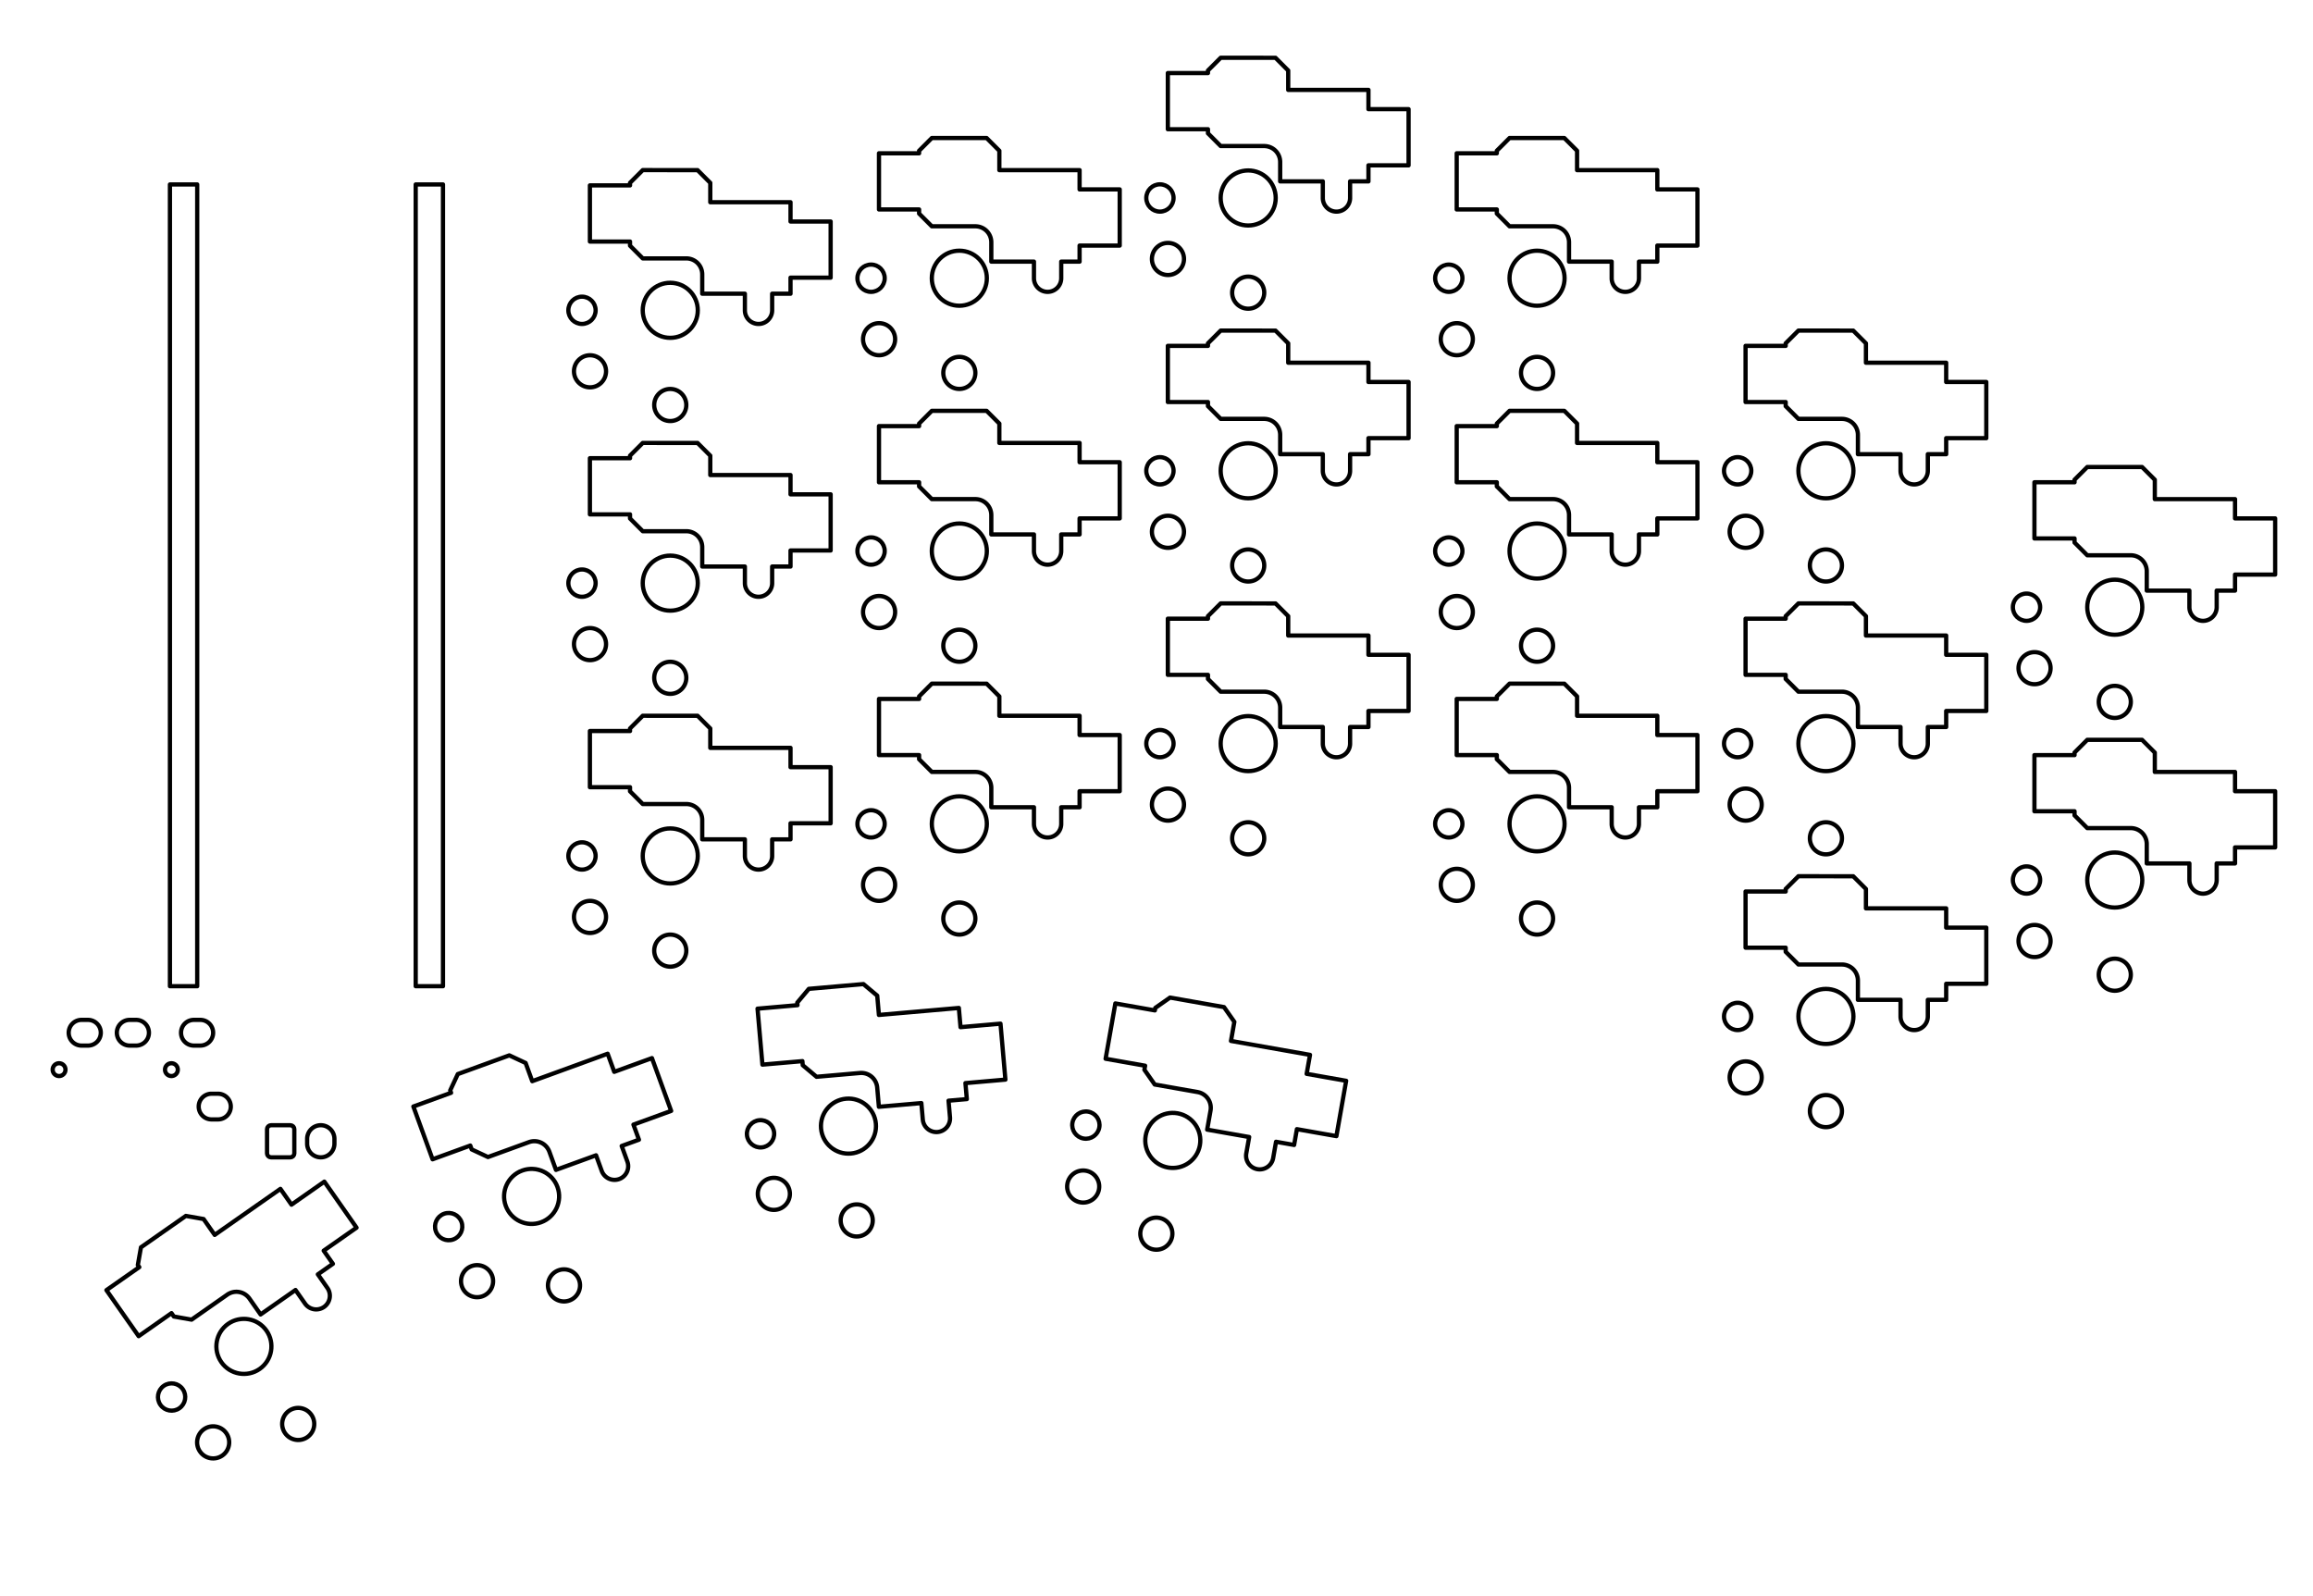 <?xml version="1.0" encoding="UTF-8" standalone="no"?>
<!-- Created with Inkscape (http://www.inkscape.org/) -->

<svg
   width="144.131mm"
   height="99.426mm"
   viewBox="0 0 144.131 99.426"
   version="1.1"
   id="svg134807"
   xmlns="http://www.w3.org/2000/svg"
   xmlns:svg="http://www.w3.org/2000/svg">
  <defs
     id="defs134804" />
  <g
     id="layer1"
     transform="translate(-68.671,-57.466)">
    <g
       id="g6343"
       style="display:inline;fill:none;stroke:#000000;stroke-opacity:1;vector-effect:non-scaling-stroke;-inkscape-stroke:hairline;stroke-width:0.265;stroke-dasharray:none"
       transform="translate(-165.559)">
      <g
         id="g38423"
         style="display:inline;fill:none;stroke:#000000;stroke-opacity:1;vector-effect:non-scaling-stroke;-inkscape-stroke:hairline;stroke-width:0.265;stroke-dasharray:none">
        <g
           id="g34125-2-22"
           transform="translate(345.059,-46.064)"
           style="fill:none;stroke:#000000;stroke-opacity:1;vector-effect:non-scaling-stroke;-inkscape-stroke:hairline;stroke-width:0.265;stroke-dasharray:none">
          <path
             id="path52377-0-5-0-4-2-41-0-0-5-6-3"
             style="fill:none;fill-opacity:0.932;stroke:#000000;stroke-width:0.265;stroke-linecap:square;stroke-linejoin:round;stroke-opacity:1;vector-effect:non-scaling-stroke;-inkscape-stroke:hairline;stroke-dasharray:none"
             d="m 19.236,132.63 -0.793,0.793 v 0.159 h -2.5 v 3.5 h 2.5 v 0.256 l 0.793,0.793 h 2.707 c 0.558,4e-5 1,0.444 1,1.002 v 1.199 h 2.657 v 1.034 a 0.85,0.85 0 0 0 0.85,0.85 0.85,0.85 0 0 0 0.85,-0.85 0.85,0.85 0 0 0 0,-5.2e-4 0.85,0.85 0 0 0 0,-5.1e-4 0.85,0.85 0 0 0 0,-5.2e-4 0.85,0.85 0 0 0 0,-5.2e-4 0.85,0.85 0 0 0 0,-5.1e-4 0.85,0.85 0 0 0 0,-5.2e-4 0.85,0.85 0 0 0 0,-5.2e-4 0.85,0.85 0 0 0 0,-5.1e-4 0.85,0.85 0 0 0 0,-5.2e-4 0.85,0.85 0 0 0 0,-5.2e-4 0.85,0.85 0 0 0 0,-5.1e-4 0.85,0.85 0 0 0 0,-5.2e-4 0.85,0.85 0 0 0 0,-5.2e-4 0.85,0.85 0 0 0 0,-5.1e-4 0.85,0.85 0 0 0 0,-5.2e-4 0.85,0.85 0 0 0 0,-5.2e-4 0.85,0.85 0 0 0 0,-5.1e-4 0.85,0.85 0 0 0 0,-5.2e-4 0.85,0.85 0 0 0 0,-5.2e-4 0.85,0.85 0 0 0 0,-5.1e-4 0.85,0.85 0 0 0 0,-5.2e-4 0.85,0.85 0 0 0 0,-5.2e-4 0.85,0.85 0 0 0 0,-5.1e-4 0.85,0.85 0 0 0 0,-5.2e-4 0.85,0.85 0 0 0 0,-5.2e-4 0.85,0.85 0 0 0 0,-5.1e-4 0.85,0.85 0 0 0 0,-5.2e-4 0.85,0.85 0 0 0 0,-5.2e-4 0.85,0.85 0 0 0 0,-5.1e-4 0.85,0.85 0 0 0 0,-5.2e-4 0.85,0.85 0 0 0 0,-5.2e-4 0.85,0.85 0 0 0 0,-5.1e-4 0.85,0.85 0 0 0 0,-5.2e-4 0.85,0.85 0 0 0 0,-5.2e-4 0.85,0.85 0 0 0 0,-5.2e-4 0.85,0.85 0 0 0 0,-5.1e-4 0.85,0.85 0 0 0 0,-5.2e-4 0.85,0.85 0 0 0 0,-5.2e-4 0.85,0.85 0 0 0 0,-5.1e-4 0.85,0.85 0 0 0 0,-5.2e-4 0.85,0.85 0 0 0 0,-5.2e-4 0.85,0.85 0 0 0 0,-5.1e-4 v -1.012 h 1.144 v -1 h 2.5 v -3.5 h -2.5 v -1.201 h -5 v -1.207 l -0.793,-0.793 z" />
          <circle
             style="fill:none;fill-opacity:0.458;stroke:#000000;stroke-width:0.265;stroke-linecap:square;stroke-dasharray:none;stroke-opacity:1;vector-effect:non-scaling-stroke;-inkscape-stroke:hairline"
             id="path34096-2-0-9"
             cx="15.95"
             cy="145.166"
             r="1" />
          <circle
             style="fill:none;fill-opacity:0.458;stroke:#000000;stroke-width:0.265;stroke-linecap:square;stroke-dasharray:none;stroke-opacity:1;vector-effect:non-scaling-stroke;-inkscape-stroke:hairline"
             id="path34096-9-41"
             cx="20.95"
             cy="147.266"
             r="1" />
          <circle
             style="fill:none;fill-opacity:0.458;stroke:#000000;stroke-width:0.265;stroke-linecap:square;stroke-dasharray:none;stroke-opacity:1;vector-effect:non-scaling-stroke;-inkscape-stroke:hairline"
             id="path34072-1-9-4"
             cx="15.45"
             cy="141.366"
             r="0.85" />
          <circle
             style="fill:none;fill-opacity:0.458;stroke:#000000;stroke-width:0.265;stroke-linecap:square;stroke-dasharray:none;stroke-opacity:1;vector-effect:non-scaling-stroke;-inkscape-stroke:hairline"
             id="path34070-8-2"
             cx="20.95"
             cy="141.366"
             r="1.715" />
        </g>
        <g
           id="g34125-2-7-7"
           transform="translate(345.059,-29.064)"
           style="fill:none;stroke:#000000;stroke-opacity:1;vector-effect:non-scaling-stroke;-inkscape-stroke:hairline;stroke-width:0.265;stroke-dasharray:none">
          <path
             id="path52377-0-5-0-4-2-41-0-0-5-6-5-4"
             style="fill:none;fill-opacity:0.932;stroke:#000000;stroke-width:0.265;stroke-linecap:square;stroke-linejoin:round;stroke-opacity:1;vector-effect:non-scaling-stroke;-inkscape-stroke:hairline;stroke-dasharray:none"
             d="m 19.236,132.63 -0.793,0.793 v 0.159 h -2.5 v 3.5 h 2.5 v 0.256 l 0.793,0.793 h 2.707 c 0.558,4e-5 1,0.444 1,1.002 v 1.199 h 2.657 v 1.034 a 0.85,0.85 0 0 0 0.85,0.85 0.85,0.85 0 0 0 0.85,-0.85 0.85,0.85 0 0 0 0,-5.2e-4 0.85,0.85 0 0 0 0,-5.1e-4 0.85,0.85 0 0 0 0,-5.2e-4 0.85,0.85 0 0 0 0,-5.2e-4 0.85,0.85 0 0 0 0,-5.1e-4 0.85,0.85 0 0 0 0,-5.2e-4 0.85,0.85 0 0 0 0,-5.2e-4 0.85,0.85 0 0 0 0,-5.1e-4 0.85,0.85 0 0 0 0,-5.2e-4 0.85,0.85 0 0 0 0,-5.2e-4 0.85,0.85 0 0 0 0,-5.1e-4 0.85,0.85 0 0 0 0,-5.2e-4 0.85,0.85 0 0 0 0,-5.2e-4 0.85,0.85 0 0 0 0,-5.1e-4 0.85,0.85 0 0 0 0,-5.2e-4 0.85,0.85 0 0 0 0,-5.2e-4 0.85,0.85 0 0 0 0,-5.1e-4 0.85,0.85 0 0 0 0,-5.2e-4 0.85,0.85 0 0 0 0,-5.2e-4 0.85,0.85 0 0 0 0,-5.1e-4 0.85,0.85 0 0 0 0,-5.2e-4 0.85,0.85 0 0 0 0,-5.2e-4 0.85,0.85 0 0 0 0,-5.1e-4 0.85,0.85 0 0 0 0,-5.2e-4 0.85,0.85 0 0 0 0,-5.2e-4 0.85,0.85 0 0 0 0,-5.1e-4 0.85,0.85 0 0 0 0,-5.2e-4 0.85,0.85 0 0 0 0,-5.2e-4 0.85,0.85 0 0 0 0,-5.1e-4 0.85,0.85 0 0 0 0,-5.2e-4 0.85,0.85 0 0 0 0,-5.2e-4 0.85,0.85 0 0 0 0,-5.1e-4 0.85,0.85 0 0 0 0,-5.2e-4 0.85,0.85 0 0 0 0,-5.2e-4 0.85,0.85 0 0 0 0,-5.2e-4 0.85,0.85 0 0 0 0,-5.1e-4 0.85,0.85 0 0 0 0,-5.2e-4 0.85,0.85 0 0 0 0,-5.2e-4 0.85,0.85 0 0 0 0,-5.1e-4 0.85,0.85 0 0 0 0,-5.2e-4 0.85,0.85 0 0 0 0,-5.2e-4 0.85,0.85 0 0 0 0,-5.1e-4 v -1.012 h 1.144 v -1 h 2.5 v -3.5 h -2.5 v -1.201 h -5 v -1.207 l -0.793,-0.793 z" />
          <circle
             style="fill:none;fill-opacity:0.458;stroke:#000000;stroke-width:0.265;stroke-linecap:square;stroke-dasharray:none;stroke-opacity:1;vector-effect:non-scaling-stroke;-inkscape-stroke:hairline"
             id="path34096-2-0-4-4"
             cx="15.95"
             cy="145.166"
             r="1" />
          <circle
             style="fill:none;fill-opacity:0.458;stroke:#000000;stroke-width:0.265;stroke-linecap:square;stroke-dasharray:none;stroke-opacity:1;vector-effect:non-scaling-stroke;-inkscape-stroke:hairline"
             id="path34096-9-4-6"
             cx="20.95"
             cy="147.266"
             r="1" />
          <circle
             style="fill:none;fill-opacity:0.458;stroke:#000000;stroke-width:0.265;stroke-linecap:square;stroke-dasharray:none;stroke-opacity:1;vector-effect:non-scaling-stroke;-inkscape-stroke:hairline"
             id="path34072-1-9-5-4"
             cx="15.45"
             cy="141.366"
             r="0.85" />
          <circle
             style="fill:none;fill-opacity:0.458;stroke:#000000;stroke-width:0.265;stroke-linecap:square;stroke-dasharray:none;stroke-opacity:1;vector-effect:non-scaling-stroke;-inkscape-stroke:hairline"
             id="path34070-8-0-7"
             cx="20.95"
             cy="141.366"
             r="1.715" />
        </g>
        <g
           id="g34125-2-2-8"
           transform="translate(309.059,-49.564)"
           style="fill:none;stroke:#000000;stroke-opacity:1;vector-effect:non-scaling-stroke;-inkscape-stroke:hairline;stroke-width:0.265;stroke-dasharray:none">
          <path
             id="path52377-0-5-0-4-2-41-0-0-5-6-1-72"
             style="fill:none;fill-opacity:0.932;stroke:#000000;stroke-width:0.265;stroke-linecap:square;stroke-linejoin:round;stroke-opacity:1;vector-effect:non-scaling-stroke;-inkscape-stroke:hairline;stroke-dasharray:none"
             d="m 19.236,132.63 -0.793,0.793 v 0.159 h -2.5 v 3.5 h 2.5 v 0.256 l 0.793,0.793 h 2.707 c 0.558,4e-5 1,0.444 1,1.002 v 1.199 h 2.657 v 1.034 a 0.85,0.85 0 0 0 0.85,0.85 0.85,0.85 0 0 0 0.85,-0.85 0.85,0.85 0 0 0 0,-5.2e-4 0.85,0.85 0 0 0 0,-5.1e-4 0.85,0.85 0 0 0 0,-5.2e-4 0.85,0.85 0 0 0 0,-5.2e-4 0.85,0.85 0 0 0 0,-5.1e-4 0.85,0.85 0 0 0 0,-5.2e-4 0.85,0.85 0 0 0 0,-5.2e-4 0.85,0.85 0 0 0 0,-5.1e-4 0.85,0.85 0 0 0 0,-5.2e-4 0.85,0.85 0 0 0 0,-5.2e-4 0.85,0.85 0 0 0 0,-5.1e-4 0.85,0.85 0 0 0 0,-5.2e-4 0.85,0.85 0 0 0 0,-5.2e-4 0.85,0.85 0 0 0 0,-5.1e-4 0.85,0.85 0 0 0 0,-5.2e-4 0.85,0.85 0 0 0 0,-5.2e-4 0.85,0.85 0 0 0 0,-5.1e-4 0.85,0.85 0 0 0 0,-5.2e-4 0.85,0.85 0 0 0 0,-5.2e-4 0.85,0.85 0 0 0 0,-5.1e-4 0.85,0.85 0 0 0 0,-5.2e-4 0.85,0.85 0 0 0 0,-5.2e-4 0.85,0.85 0 0 0 0,-5.1e-4 0.85,0.85 0 0 0 0,-5.2e-4 0.85,0.85 0 0 0 0,-5.2e-4 0.85,0.85 0 0 0 0,-5.1e-4 0.85,0.85 0 0 0 0,-5.2e-4 0.85,0.85 0 0 0 0,-5.2e-4 0.85,0.85 0 0 0 0,-5.1e-4 0.85,0.85 0 0 0 0,-5.2e-4 0.85,0.85 0 0 0 0,-5.2e-4 0.85,0.85 0 0 0 0,-5.1e-4 0.85,0.85 0 0 0 0,-5.2e-4 0.85,0.85 0 0 0 0,-5.2e-4 0.85,0.85 0 0 0 0,-5.2e-4 0.85,0.85 0 0 0 0,-5.1e-4 0.85,0.85 0 0 0 0,-5.2e-4 0.85,0.85 0 0 0 0,-5.2e-4 0.85,0.85 0 0 0 0,-5.1e-4 0.85,0.85 0 0 0 0,-5.2e-4 0.85,0.85 0 0 0 0,-5.2e-4 0.85,0.85 0 0 0 0,-5.1e-4 v -1.012 h 1.144 v -1 h 2.5 v -3.5 h -2.5 v -1.201 h -5 v -1.207 l -0.793,-0.793 z" />
          <circle
             style="fill:none;fill-opacity:0.458;stroke:#000000;stroke-width:0.265;stroke-linecap:square;stroke-dasharray:none;stroke-opacity:1;vector-effect:non-scaling-stroke;-inkscape-stroke:hairline"
             id="path34096-2-0-0-1"
             cx="15.95"
             cy="145.166"
             r="1" />
          <circle
             style="fill:none;fill-opacity:0.458;stroke:#000000;stroke-width:0.265;stroke-linecap:square;stroke-dasharray:none;stroke-opacity:1;vector-effect:non-scaling-stroke;-inkscape-stroke:hairline"
             id="path34096-9-5-9"
             cx="20.95"
             cy="147.266"
             r="1" />
          <circle
             style="fill:none;fill-opacity:0.458;stroke:#000000;stroke-width:0.265;stroke-linecap:square;stroke-dasharray:none;stroke-opacity:1;vector-effect:non-scaling-stroke;-inkscape-stroke:hairline"
             id="path34072-1-9-51-7"
             cx="15.45"
             cy="141.366"
             r="0.85" />
          <circle
             style="fill:none;fill-opacity:0.458;stroke:#000000;stroke-width:0.265;stroke-linecap:square;stroke-dasharray:none;stroke-opacity:1;vector-effect:non-scaling-stroke;-inkscape-stroke:hairline"
             id="path34070-8-4-67"
             cx="20.95"
             cy="141.366"
             r="1.715" />
        </g>
        <g
           id="g34125-2-2-7-0"
           transform="translate(309.059,-66.564)"
           style="fill:none;stroke:#000000;stroke-opacity:1;vector-effect:non-scaling-stroke;-inkscape-stroke:hairline;stroke-width:0.265;stroke-dasharray:none">
          <path
             id="path52377-0-5-0-4-2-41-0-0-5-6-1-6-8"
             style="fill:none;fill-opacity:0.932;stroke:#000000;stroke-width:0.265;stroke-linecap:square;stroke-linejoin:round;stroke-opacity:1;vector-effect:non-scaling-stroke;-inkscape-stroke:hairline;stroke-dasharray:none"
             d="m 19.236,132.63 -0.793,0.793 v 0.159 h -2.5 v 3.5 h 2.5 v 0.256 l 0.793,0.793 h 2.707 c 0.558,4e-5 1,0.444 1,1.002 v 1.199 h 2.657 v 1.034 a 0.85,0.85 0 0 0 0.85,0.85 0.85,0.85 0 0 0 0.85,-0.85 0.85,0.85 0 0 0 0,-5.2e-4 0.85,0.85 0 0 0 0,-5.1e-4 0.85,0.85 0 0 0 0,-5.2e-4 0.85,0.85 0 0 0 0,-5.2e-4 0.85,0.85 0 0 0 0,-5.1e-4 0.85,0.85 0 0 0 0,-5.2e-4 0.85,0.85 0 0 0 0,-5.2e-4 0.85,0.85 0 0 0 0,-5.1e-4 0.85,0.85 0 0 0 0,-5.2e-4 0.85,0.85 0 0 0 0,-5.2e-4 0.85,0.85 0 0 0 0,-5.1e-4 0.85,0.85 0 0 0 0,-5.2e-4 0.85,0.85 0 0 0 0,-5.2e-4 0.85,0.85 0 0 0 0,-5.1e-4 0.85,0.85 0 0 0 0,-5.2e-4 0.85,0.85 0 0 0 0,-5.2e-4 0.85,0.85 0 0 0 0,-5.1e-4 0.85,0.85 0 0 0 0,-5.2e-4 0.85,0.85 0 0 0 0,-5.2e-4 0.85,0.85 0 0 0 0,-5.1e-4 0.85,0.85 0 0 0 0,-5.2e-4 0.85,0.85 0 0 0 0,-5.2e-4 0.85,0.85 0 0 0 0,-5.1e-4 0.85,0.85 0 0 0 0,-5.2e-4 0.85,0.85 0 0 0 0,-5.2e-4 0.85,0.85 0 0 0 0,-5.1e-4 0.85,0.85 0 0 0 0,-5.2e-4 0.85,0.85 0 0 0 0,-5.2e-4 0.85,0.85 0 0 0 0,-5.1e-4 0.85,0.85 0 0 0 0,-5.2e-4 0.85,0.85 0 0 0 0,-5.2e-4 0.85,0.85 0 0 0 0,-5.1e-4 0.85,0.85 0 0 0 0,-5.2e-4 0.85,0.85 0 0 0 0,-5.2e-4 0.85,0.85 0 0 0 0,-5.2e-4 0.85,0.85 0 0 0 0,-5.1e-4 0.85,0.85 0 0 0 0,-5.2e-4 0.85,0.85 0 0 0 0,-5.2e-4 0.85,0.85 0 0 0 0,-5.1e-4 0.85,0.85 0 0 0 0,-5.2e-4 0.85,0.85 0 0 0 0,-5.2e-4 0.85,0.85 0 0 0 0,-5.1e-4 v -1.012 h 1.144 v -1 h 2.5 v -3.5 h -2.5 v -1.201 h -5 v -1.207 l -0.793,-0.793 z" />
          <circle
             style="fill:none;fill-opacity:0.458;stroke:#000000;stroke-width:0.265;stroke-linecap:square;stroke-dasharray:none;stroke-opacity:1;vector-effect:non-scaling-stroke;-inkscape-stroke:hairline"
             id="path34096-2-0-0-2-1"
             cx="15.95"
             cy="145.166"
             r="1" />
          <circle
             style="fill:none;fill-opacity:0.458;stroke:#000000;stroke-width:0.265;stroke-linecap:square;stroke-dasharray:none;stroke-opacity:1;vector-effect:non-scaling-stroke;-inkscape-stroke:hairline"
             id="path34096-9-5-7-2"
             cx="20.95"
             cy="147.266"
             r="1" />
          <circle
             style="fill:none;fill-opacity:0.458;stroke:#000000;stroke-width:0.265;stroke-linecap:square;stroke-dasharray:none;stroke-opacity:1;vector-effect:non-scaling-stroke;-inkscape-stroke:hairline"
             id="path34072-1-9-51-2-2"
             cx="15.45"
             cy="141.366"
             r="0.85" />
          <circle
             style="fill:none;fill-opacity:0.458;stroke:#000000;stroke-width:0.265;stroke-linecap:square;stroke-dasharray:none;stroke-opacity:1;vector-effect:non-scaling-stroke;-inkscape-stroke:hairline"
             id="path34070-8-4-6-5"
             cx="20.95"
             cy="141.366"
             r="1.715" />
        </g>
        <g
           id="g34125-2-7-4-91"
           transform="translate(309.059,-32.564)"
           style="fill:none;stroke:#000000;stroke-opacity:1;vector-effect:non-scaling-stroke;-inkscape-stroke:hairline;stroke-width:0.265;stroke-dasharray:none">
          <path
             id="path52377-0-5-0-4-2-41-0-0-5-6-5-7-8"
             style="fill:none;fill-opacity:0.932;stroke:#000000;stroke-width:0.265;stroke-linecap:square;stroke-linejoin:round;stroke-opacity:1;vector-effect:non-scaling-stroke;-inkscape-stroke:hairline;stroke-dasharray:none"
             d="m 19.236,132.63 -0.793,0.793 v 0.159 h -2.5 v 3.5 h 2.5 v 0.256 l 0.793,0.793 h 2.707 c 0.558,4e-5 1,0.444 1,1.002 v 1.199 h 2.657 v 1.034 a 0.85,0.85 0 0 0 0.85,0.85 0.85,0.85 0 0 0 0.85,-0.85 0.85,0.85 0 0 0 0,-5.2e-4 0.85,0.85 0 0 0 0,-5.1e-4 0.85,0.85 0 0 0 0,-5.2e-4 0.85,0.85 0 0 0 0,-5.2e-4 0.85,0.85 0 0 0 0,-5.1e-4 0.85,0.85 0 0 0 0,-5.2e-4 0.85,0.85 0 0 0 0,-5.2e-4 0.85,0.85 0 0 0 0,-5.1e-4 0.85,0.85 0 0 0 0,-5.2e-4 0.85,0.85 0 0 0 0,-5.2e-4 0.85,0.85 0 0 0 0,-5.1e-4 0.85,0.85 0 0 0 0,-5.2e-4 0.85,0.85 0 0 0 0,-5.2e-4 0.85,0.85 0 0 0 0,-5.1e-4 0.85,0.85 0 0 0 0,-5.2e-4 0.85,0.85 0 0 0 0,-5.2e-4 0.85,0.85 0 0 0 0,-5.1e-4 0.85,0.85 0 0 0 0,-5.2e-4 0.85,0.85 0 0 0 0,-5.2e-4 0.85,0.85 0 0 0 0,-5.1e-4 0.85,0.85 0 0 0 0,-5.2e-4 0.85,0.85 0 0 0 0,-5.2e-4 0.85,0.85 0 0 0 0,-5.1e-4 0.85,0.85 0 0 0 0,-5.2e-4 0.85,0.85 0 0 0 0,-5.2e-4 0.85,0.85 0 0 0 0,-5.1e-4 0.85,0.85 0 0 0 0,-5.2e-4 0.85,0.85 0 0 0 0,-5.2e-4 0.85,0.85 0 0 0 0,-5.1e-4 0.85,0.85 0 0 0 0,-5.2e-4 0.85,0.85 0 0 0 0,-5.2e-4 0.85,0.85 0 0 0 0,-5.1e-4 0.85,0.85 0 0 0 0,-5.2e-4 0.85,0.85 0 0 0 0,-5.2e-4 0.85,0.85 0 0 0 0,-5.2e-4 0.85,0.85 0 0 0 0,-5.1e-4 0.85,0.85 0 0 0 0,-5.2e-4 0.85,0.85 0 0 0 0,-5.2e-4 0.85,0.85 0 0 0 0,-5.1e-4 0.85,0.85 0 0 0 0,-5.2e-4 0.85,0.85 0 0 0 0,-5.2e-4 0.85,0.85 0 0 0 0,-5.1e-4 v -1.012 h 1.144 v -1 h 2.5 v -3.5 h -2.5 v -1.201 h -5 v -1.207 l -0.793,-0.793 z" />
          <circle
             style="fill:none;fill-opacity:0.458;stroke:#000000;stroke-width:0.265;stroke-linecap:square;stroke-dasharray:none;stroke-opacity:1;vector-effect:non-scaling-stroke;-inkscape-stroke:hairline"
             id="path34096-2-0-4-8-2"
             cx="15.95"
             cy="145.166"
             r="1" />
          <circle
             style="fill:none;fill-opacity:0.458;stroke:#000000;stroke-width:0.265;stroke-linecap:square;stroke-dasharray:none;stroke-opacity:1;vector-effect:non-scaling-stroke;-inkscape-stroke:hairline"
             id="path34096-9-4-8-3"
             cx="20.95"
             cy="147.266"
             r="1" />
          <circle
             style="fill:none;fill-opacity:0.458;stroke:#000000;stroke-width:0.265;stroke-linecap:square;stroke-dasharray:none;stroke-opacity:1;vector-effect:non-scaling-stroke;-inkscape-stroke:hairline"
             id="path34072-1-9-5-5-3"
             cx="15.45"
             cy="141.366"
             r="0.85" />
          <circle
             style="fill:none;fill-opacity:0.458;stroke:#000000;stroke-width:0.265;stroke-linecap:square;stroke-dasharray:none;stroke-opacity:1;vector-effect:non-scaling-stroke;-inkscape-stroke:hairline"
             id="path34070-8-0-8-0"
             cx="20.95"
             cy="141.366"
             r="1.715" />
        </g>
        <g
           id="g34125-2-2-9-2"
           transform="translate(273.059,-49.564)"
           style="fill:none;stroke:#000000;stroke-opacity:1;vector-effect:non-scaling-stroke;-inkscape-stroke:hairline;stroke-width:0.265;stroke-dasharray:none">
          <path
             id="path52377-0-5-0-4-2-41-0-0-5-6-1-7-3"
             style="fill:none;fill-opacity:0.932;stroke:#000000;stroke-width:0.265;stroke-linecap:square;stroke-linejoin:round;stroke-opacity:1;vector-effect:non-scaling-stroke;-inkscape-stroke:hairline;stroke-dasharray:none"
             d="m 19.236,132.63 -0.793,0.793 v 0.159 h -2.5 v 3.5 h 2.5 v 0.256 l 0.793,0.793 h 2.707 c 0.558,4e-5 1,0.444 1,1.002 v 1.199 h 2.657 v 1.034 a 0.85,0.85 0 0 0 0.85,0.85 0.85,0.85 0 0 0 0.85,-0.85 0.85,0.85 0 0 0 0,-5.2e-4 0.85,0.85 0 0 0 0,-5.1e-4 0.85,0.85 0 0 0 0,-5.2e-4 0.85,0.85 0 0 0 0,-5.2e-4 0.85,0.85 0 0 0 0,-5.1e-4 0.85,0.85 0 0 0 0,-5.2e-4 0.85,0.85 0 0 0 0,-5.2e-4 0.85,0.85 0 0 0 0,-5.1e-4 0.85,0.85 0 0 0 0,-5.2e-4 0.85,0.85 0 0 0 0,-5.2e-4 0.85,0.85 0 0 0 0,-5.1e-4 0.85,0.85 0 0 0 0,-5.2e-4 0.85,0.85 0 0 0 0,-5.2e-4 0.85,0.85 0 0 0 0,-5.1e-4 0.85,0.85 0 0 0 0,-5.2e-4 0.85,0.85 0 0 0 0,-5.2e-4 0.85,0.85 0 0 0 0,-5.1e-4 0.85,0.85 0 0 0 0,-5.2e-4 0.85,0.85 0 0 0 0,-5.2e-4 0.85,0.85 0 0 0 0,-5.1e-4 0.85,0.85 0 0 0 0,-5.2e-4 0.85,0.85 0 0 0 0,-5.2e-4 0.85,0.85 0 0 0 0,-5.1e-4 0.85,0.85 0 0 0 0,-5.2e-4 0.85,0.85 0 0 0 0,-5.2e-4 0.85,0.85 0 0 0 0,-5.1e-4 0.85,0.85 0 0 0 0,-5.2e-4 0.85,0.85 0 0 0 0,-5.2e-4 0.85,0.85 0 0 0 0,-5.1e-4 0.85,0.85 0 0 0 0,-5.2e-4 0.85,0.85 0 0 0 0,-5.2e-4 0.85,0.85 0 0 0 0,-5.1e-4 0.85,0.85 0 0 0 0,-5.2e-4 0.85,0.85 0 0 0 0,-5.2e-4 0.85,0.85 0 0 0 0,-5.2e-4 0.85,0.85 0 0 0 0,-5.1e-4 0.85,0.85 0 0 0 0,-5.2e-4 0.85,0.85 0 0 0 0,-5.2e-4 0.85,0.85 0 0 0 0,-5.1e-4 0.85,0.85 0 0 0 0,-5.2e-4 0.85,0.85 0 0 0 0,-5.2e-4 0.85,0.85 0 0 0 0,-5.1e-4 v -1.012 h 1.144 v -1 h 2.5 v -3.5 h -2.5 v -1.201 h -5 v -1.207 l -0.793,-0.793 z" />
          <circle
             style="fill:none;fill-opacity:0.458;stroke:#000000;stroke-width:0.265;stroke-linecap:square;stroke-dasharray:none;stroke-opacity:1;vector-effect:non-scaling-stroke;-inkscape-stroke:hairline"
             id="path34096-2-0-0-4-6"
             cx="15.95"
             cy="145.166"
             r="1" />
          <circle
             style="fill:none;fill-opacity:0.458;stroke:#000000;stroke-width:0.265;stroke-linecap:square;stroke-dasharray:none;stroke-opacity:1;vector-effect:non-scaling-stroke;-inkscape-stroke:hairline"
             id="path34096-9-5-75-6"
             cx="20.95"
             cy="147.266"
             r="1" />
          <circle
             style="fill:none;fill-opacity:0.458;stroke:#000000;stroke-width:0.265;stroke-linecap:square;stroke-dasharray:none;stroke-opacity:1;vector-effect:non-scaling-stroke;-inkscape-stroke:hairline"
             id="path34072-1-9-51-8-19"
             cx="15.45"
             cy="141.366"
             r="0.85" />
          <circle
             style="fill:none;fill-opacity:0.458;stroke:#000000;stroke-width:0.265;stroke-linecap:square;stroke-dasharray:none;stroke-opacity:1;vector-effect:non-scaling-stroke;-inkscape-stroke:hairline"
             id="path34070-8-4-65-4"
             cx="20.95"
             cy="141.366"
             r="1.715" />
        </g>
        <g
           id="g34125-2-2-7-7-20"
           transform="translate(273.059,-66.564)"
           style="fill:none;stroke:#000000;stroke-opacity:1;vector-effect:non-scaling-stroke;-inkscape-stroke:hairline;stroke-width:0.265;stroke-dasharray:none">
          <path
             id="path52377-0-5-0-4-2-41-0-0-5-6-1-6-5-7"
             style="fill:none;fill-opacity:0.932;stroke:#000000;stroke-width:0.265;stroke-linecap:square;stroke-linejoin:round;stroke-opacity:1;vector-effect:non-scaling-stroke;-inkscape-stroke:hairline;stroke-dasharray:none"
             d="m 19.236,132.63 -0.793,0.793 v 0.159 h -2.5 v 3.5 h 2.5 v 0.256 l 0.793,0.793 h 2.707 c 0.558,4e-5 1,0.444 1,1.002 v 1.199 h 2.657 v 1.034 a 0.85,0.85 0 0 0 0.85,0.85 0.85,0.85 0 0 0 0.85,-0.85 0.85,0.85 0 0 0 0,-5.2e-4 0.85,0.85 0 0 0 0,-5.1e-4 0.85,0.85 0 0 0 0,-5.2e-4 0.85,0.85 0 0 0 0,-5.2e-4 0.85,0.85 0 0 0 0,-5.1e-4 0.85,0.85 0 0 0 0,-5.2e-4 0.85,0.85 0 0 0 0,-5.2e-4 0.85,0.85 0 0 0 0,-5.1e-4 0.85,0.85 0 0 0 0,-5.2e-4 0.85,0.85 0 0 0 0,-5.2e-4 0.85,0.85 0 0 0 0,-5.1e-4 0.85,0.85 0 0 0 0,-5.2e-4 0.85,0.85 0 0 0 0,-5.2e-4 0.85,0.85 0 0 0 0,-5.1e-4 0.85,0.85 0 0 0 0,-5.2e-4 0.85,0.85 0 0 0 0,-5.2e-4 0.85,0.85 0 0 0 0,-5.1e-4 0.85,0.85 0 0 0 0,-5.2e-4 0.85,0.85 0 0 0 0,-5.2e-4 0.85,0.85 0 0 0 0,-5.1e-4 0.85,0.85 0 0 0 0,-5.2e-4 0.85,0.85 0 0 0 0,-5.2e-4 0.85,0.85 0 0 0 0,-5.1e-4 0.85,0.85 0 0 0 0,-5.2e-4 0.85,0.85 0 0 0 0,-5.2e-4 0.85,0.85 0 0 0 0,-5.1e-4 0.85,0.85 0 0 0 0,-5.2e-4 0.85,0.85 0 0 0 0,-5.2e-4 0.85,0.85 0 0 0 0,-5.1e-4 0.85,0.85 0 0 0 0,-5.2e-4 0.85,0.85 0 0 0 0,-5.2e-4 0.85,0.85 0 0 0 0,-5.1e-4 0.85,0.85 0 0 0 0,-5.2e-4 0.85,0.85 0 0 0 0,-5.2e-4 0.85,0.85 0 0 0 0,-5.2e-4 0.85,0.85 0 0 0 0,-5.1e-4 0.85,0.85 0 0 0 0,-5.2e-4 0.85,0.85 0 0 0 0,-5.2e-4 0.85,0.85 0 0 0 0,-5.1e-4 0.85,0.85 0 0 0 0,-5.2e-4 0.85,0.85 0 0 0 0,-5.2e-4 0.85,0.85 0 0 0 0,-5.1e-4 v -1.012 h 1.144 v -1 h 2.5 v -3.5 h -2.5 v -1.201 h -5 v -1.207 l -0.793,-0.793 z" />
          <circle
             style="fill:none;fill-opacity:0.458;stroke:#000000;stroke-width:0.265;stroke-linecap:square;stroke-dasharray:none;stroke-opacity:1;vector-effect:non-scaling-stroke;-inkscape-stroke:hairline"
             id="path34096-2-0-0-2-7-8"
             cx="15.95"
             cy="145.166"
             r="1" />
          <circle
             style="fill:none;fill-opacity:0.458;stroke:#000000;stroke-width:0.265;stroke-linecap:square;stroke-dasharray:none;stroke-opacity:1;vector-effect:non-scaling-stroke;-inkscape-stroke:hairline"
             id="path34096-9-5-7-9-1"
             cx="20.95"
             cy="147.266"
             r="1" />
          <circle
             style="fill:none;fill-opacity:0.458;stroke:#000000;stroke-width:0.265;stroke-linecap:square;stroke-dasharray:none;stroke-opacity:1;vector-effect:non-scaling-stroke;-inkscape-stroke:hairline"
             id="path34072-1-9-51-2-1-34"
             cx="15.45"
             cy="141.366"
             r="0.85" />
          <circle
             style="fill:none;fill-opacity:0.458;stroke:#000000;stroke-width:0.265;stroke-linecap:square;stroke-dasharray:none;stroke-opacity:1;vector-effect:non-scaling-stroke;-inkscape-stroke:hairline"
             id="path34070-8-4-6-1-2"
             cx="20.95"
             cy="141.366"
             r="1.715" />
        </g>
        <g
           id="g34125-2-7-4-9-5"
           transform="translate(273.059,-32.564)"
           style="fill:none;stroke:#000000;stroke-opacity:1;vector-effect:non-scaling-stroke;-inkscape-stroke:hairline;stroke-width:0.265;stroke-dasharray:none">
          <path
             id="path52377-0-5-0-4-2-41-0-0-5-6-5-7-1-8"
             style="fill:none;fill-opacity:0.932;stroke:#000000;stroke-width:0.265;stroke-linecap:square;stroke-linejoin:round;stroke-opacity:1;vector-effect:non-scaling-stroke;-inkscape-stroke:hairline;stroke-dasharray:none"
             d="m 19.236,132.63 -0.793,0.793 v 0.159 h -2.5 v 3.5 h 2.5 v 0.256 l 0.793,0.793 h 2.707 c 0.558,4e-5 1,0.444 1,1.002 v 1.199 h 2.657 v 1.034 a 0.85,0.85 0 0 0 0.85,0.85 0.85,0.85 0 0 0 0.85,-0.85 0.85,0.85 0 0 0 0,-5.2e-4 0.85,0.85 0 0 0 0,-5.1e-4 0.85,0.85 0 0 0 0,-5.2e-4 0.85,0.85 0 0 0 0,-5.2e-4 0.85,0.85 0 0 0 0,-5.1e-4 0.85,0.85 0 0 0 0,-5.2e-4 0.85,0.85 0 0 0 0,-5.2e-4 0.85,0.85 0 0 0 0,-5.1e-4 0.85,0.85 0 0 0 0,-5.2e-4 0.85,0.85 0 0 0 0,-5.2e-4 0.85,0.85 0 0 0 0,-5.1e-4 0.85,0.85 0 0 0 0,-5.2e-4 0.85,0.85 0 0 0 0,-5.2e-4 0.85,0.85 0 0 0 0,-5.1e-4 0.85,0.85 0 0 0 0,-5.2e-4 0.85,0.85 0 0 0 0,-5.2e-4 0.85,0.85 0 0 0 0,-5.1e-4 0.85,0.85 0 0 0 0,-5.2e-4 0.85,0.85 0 0 0 0,-5.2e-4 0.85,0.85 0 0 0 0,-5.1e-4 0.85,0.85 0 0 0 0,-5.2e-4 0.85,0.85 0 0 0 0,-5.2e-4 0.85,0.85 0 0 0 0,-5.1e-4 0.85,0.85 0 0 0 0,-5.2e-4 0.85,0.85 0 0 0 0,-5.2e-4 0.85,0.85 0 0 0 0,-5.1e-4 0.85,0.85 0 0 0 0,-5.2e-4 0.85,0.85 0 0 0 0,-5.2e-4 0.85,0.85 0 0 0 0,-5.1e-4 0.85,0.85 0 0 0 0,-5.2e-4 0.85,0.85 0 0 0 0,-5.2e-4 0.85,0.85 0 0 0 0,-5.1e-4 0.85,0.85 0 0 0 0,-5.2e-4 0.85,0.85 0 0 0 0,-5.2e-4 0.85,0.85 0 0 0 0,-5.2e-4 0.85,0.85 0 0 0 0,-5.1e-4 0.85,0.85 0 0 0 0,-5.2e-4 0.85,0.85 0 0 0 0,-5.2e-4 0.85,0.85 0 0 0 0,-5.1e-4 0.85,0.85 0 0 0 0,-5.2e-4 0.85,0.85 0 0 0 0,-5.2e-4 0.85,0.85 0 0 0 0,-5.1e-4 v -1.012 h 1.144 v -1 h 2.5 v -3.5 h -2.5 v -1.201 h -5 v -1.207 l -0.793,-0.793 z" />
          <circle
             style="fill:none;fill-opacity:0.458;stroke:#000000;stroke-width:0.265;stroke-linecap:square;stroke-dasharray:none;stroke-opacity:1;vector-effect:non-scaling-stroke;-inkscape-stroke:hairline"
             id="path34096-2-0-4-8-5-2"
             cx="15.95"
             cy="145.166"
             r="1" />
          <circle
             style="fill:none;fill-opacity:0.458;stroke:#000000;stroke-width:0.265;stroke-linecap:square;stroke-dasharray:none;stroke-opacity:1;vector-effect:non-scaling-stroke;-inkscape-stroke:hairline"
             id="path34096-9-4-8-5-7"
             cx="20.95"
             cy="147.266"
             r="1" />
          <circle
             style="fill:none;fill-opacity:0.458;stroke:#000000;stroke-width:0.265;stroke-linecap:square;stroke-dasharray:none;stroke-opacity:1;vector-effect:non-scaling-stroke;-inkscape-stroke:hairline"
             id="path34072-1-9-5-5-4-7"
             cx="15.45"
             cy="141.366"
             r="0.85" />
          <circle
             style="fill:none;fill-opacity:0.458;stroke:#000000;stroke-width:0.265;stroke-linecap:square;stroke-dasharray:none;stroke-opacity:1;vector-effect:non-scaling-stroke;-inkscape-stroke:hairline"
             id="path34070-8-0-8-3-5"
             cx="20.95"
             cy="141.366"
             r="1.715" />
        </g>
        <g
           id="g34125-2-2-9-9-7"
           transform="translate(255.046,-47.564)"
           style="fill:none;stroke:#000000;stroke-opacity:1;vector-effect:non-scaling-stroke;-inkscape-stroke:hairline;stroke-width:0.265;stroke-dasharray:none">
          <path
             id="path52377-0-5-0-4-2-41-0-0-5-6-1-7-8-4"
             style="fill:none;fill-opacity:0.932;stroke:#000000;stroke-width:0.265;stroke-linecap:square;stroke-linejoin:round;stroke-opacity:1;vector-effect:non-scaling-stroke;-inkscape-stroke:hairline;stroke-dasharray:none"
             d="m 19.236,132.63 -0.793,0.793 v 0.159 h -2.5 v 3.5 h 2.5 v 0.256 l 0.793,0.793 h 2.707 c 0.558,4e-5 1,0.444 1,1.002 v 1.199 h 2.657 v 1.034 a 0.85,0.85 0 0 0 0.85,0.85 0.85,0.85 0 0 0 0.85,-0.85 0.85,0.85 0 0 0 0,-5.2e-4 0.85,0.85 0 0 0 0,-5.1e-4 0.85,0.85 0 0 0 0,-5.2e-4 0.85,0.85 0 0 0 0,-5.2e-4 0.85,0.85 0 0 0 0,-5.1e-4 0.85,0.85 0 0 0 0,-5.2e-4 0.85,0.85 0 0 0 0,-5.2e-4 0.85,0.85 0 0 0 0,-5.1e-4 0.85,0.85 0 0 0 0,-5.2e-4 0.85,0.85 0 0 0 0,-5.2e-4 0.85,0.85 0 0 0 0,-5.1e-4 0.85,0.85 0 0 0 0,-5.2e-4 0.85,0.85 0 0 0 0,-5.2e-4 0.85,0.85 0 0 0 0,-5.1e-4 0.85,0.85 0 0 0 0,-5.2e-4 0.85,0.85 0 0 0 0,-5.2e-4 0.85,0.85 0 0 0 0,-5.1e-4 0.85,0.85 0 0 0 0,-5.2e-4 0.85,0.85 0 0 0 0,-5.2e-4 0.85,0.85 0 0 0 0,-5.1e-4 0.85,0.85 0 0 0 0,-5.2e-4 0.85,0.85 0 0 0 0,-5.2e-4 0.85,0.85 0 0 0 0,-5.1e-4 0.85,0.85 0 0 0 0,-5.2e-4 0.85,0.85 0 0 0 0,-5.2e-4 0.85,0.85 0 0 0 0,-5.1e-4 0.85,0.85 0 0 0 0,-5.2e-4 0.85,0.85 0 0 0 0,-5.2e-4 0.85,0.85 0 0 0 0,-5.1e-4 0.85,0.85 0 0 0 0,-5.2e-4 0.85,0.85 0 0 0 0,-5.2e-4 0.85,0.85 0 0 0 0,-5.1e-4 0.85,0.85 0 0 0 0,-5.2e-4 0.85,0.85 0 0 0 0,-5.2e-4 0.85,0.85 0 0 0 0,-5.2e-4 0.85,0.85 0 0 0 0,-5.1e-4 0.85,0.85 0 0 0 0,-5.2e-4 0.85,0.85 0 0 0 0,-5.2e-4 0.85,0.85 0 0 0 0,-5.1e-4 0.85,0.85 0 0 0 0,-5.2e-4 0.85,0.85 0 0 0 0,-5.2e-4 0.85,0.85 0 0 0 0,-5.1e-4 v -1.012 h 1.144 v -1 h 2.5 v -3.5 h -2.5 v -1.201 h -5 v -1.207 l -0.793,-0.793 z" />
          <circle
             style="fill:none;fill-opacity:0.458;stroke:#000000;stroke-width:0.265;stroke-linecap:square;stroke-dasharray:none;stroke-opacity:1;vector-effect:non-scaling-stroke;-inkscape-stroke:hairline"
             id="path34096-2-0-0-4-5-1"
             cx="15.95"
             cy="145.166"
             r="1" />
          <circle
             style="fill:none;fill-opacity:0.458;stroke:#000000;stroke-width:0.265;stroke-linecap:square;stroke-dasharray:none;stroke-opacity:1;vector-effect:non-scaling-stroke;-inkscape-stroke:hairline"
             id="path34096-9-5-75-5-5"
             cx="20.95"
             cy="147.266"
             r="1" />
          <circle
             style="fill:none;fill-opacity:0.458;stroke:#000000;stroke-width:0.265;stroke-linecap:square;stroke-dasharray:none;stroke-opacity:1;vector-effect:non-scaling-stroke;-inkscape-stroke:hairline"
             id="path34072-1-9-51-8-1-9"
             cx="15.45"
             cy="141.366"
             r="0.85" />
          <circle
             style="fill:none;fill-opacity:0.458;stroke:#000000;stroke-width:0.265;stroke-linecap:square;stroke-dasharray:none;stroke-opacity:1;vector-effect:non-scaling-stroke;-inkscape-stroke:hairline"
             id="path34070-8-4-65-1-2"
             cx="20.95"
             cy="141.366"
             r="1.715" />
        </g>
        <g
           id="g34125-2-2-7-7-2-6"
           transform="translate(255.046,-64.564)"
           style="fill:none;stroke:#000000;stroke-opacity:1;vector-effect:non-scaling-stroke;-inkscape-stroke:hairline;stroke-width:0.265;stroke-dasharray:none">
          <path
             id="path52377-0-5-0-4-2-41-0-0-5-6-1-6-5-2-8"
             style="fill:none;fill-opacity:0.932;stroke:#000000;stroke-width:0.265;stroke-linecap:square;stroke-linejoin:round;stroke-opacity:1;vector-effect:non-scaling-stroke;-inkscape-stroke:hairline;stroke-dasharray:none"
             d="m 19.236,132.63 -0.793,0.793 v 0.159 h -2.5 v 3.5 h 2.5 v 0.256 l 0.793,0.793 h 2.707 c 0.558,4e-5 1,0.444 1,1.002 v 1.199 h 2.657 v 1.034 a 0.85,0.85 0 0 0 0.85,0.85 0.85,0.85 0 0 0 0.85,-0.85 0.85,0.85 0 0 0 0,-5.2e-4 0.85,0.85 0 0 0 0,-5.1e-4 0.85,0.85 0 0 0 0,-5.2e-4 0.85,0.85 0 0 0 0,-5.2e-4 0.85,0.85 0 0 0 0,-5.1e-4 0.85,0.85 0 0 0 0,-5.2e-4 0.85,0.85 0 0 0 0,-5.2e-4 0.85,0.85 0 0 0 0,-5.1e-4 0.85,0.85 0 0 0 0,-5.2e-4 0.85,0.85 0 0 0 0,-5.2e-4 0.85,0.85 0 0 0 0,-5.1e-4 0.85,0.85 0 0 0 0,-5.2e-4 0.85,0.85 0 0 0 0,-5.2e-4 0.85,0.85 0 0 0 0,-5.1e-4 0.85,0.85 0 0 0 0,-5.2e-4 0.85,0.85 0 0 0 0,-5.2e-4 0.85,0.85 0 0 0 0,-5.1e-4 0.85,0.85 0 0 0 0,-5.2e-4 0.85,0.85 0 0 0 0,-5.2e-4 0.85,0.85 0 0 0 0,-5.1e-4 0.85,0.85 0 0 0 0,-5.2e-4 0.85,0.85 0 0 0 0,-5.2e-4 0.85,0.85 0 0 0 0,-5.1e-4 0.85,0.85 0 0 0 0,-5.2e-4 0.85,0.85 0 0 0 0,-5.2e-4 0.85,0.85 0 0 0 0,-5.1e-4 0.85,0.85 0 0 0 0,-5.2e-4 0.85,0.85 0 0 0 0,-5.2e-4 0.85,0.85 0 0 0 0,-5.1e-4 0.85,0.85 0 0 0 0,-5.2e-4 0.85,0.85 0 0 0 0,-5.2e-4 0.85,0.85 0 0 0 0,-5.1e-4 0.85,0.85 0 0 0 0,-5.2e-4 0.85,0.85 0 0 0 0,-5.2e-4 0.85,0.85 0 0 0 0,-5.2e-4 0.85,0.85 0 0 0 0,-5.1e-4 0.85,0.85 0 0 0 0,-5.2e-4 0.85,0.85 0 0 0 0,-5.2e-4 0.85,0.85 0 0 0 0,-5.1e-4 0.85,0.85 0 0 0 0,-5.2e-4 0.85,0.85 0 0 0 0,-5.2e-4 0.85,0.85 0 0 0 0,-5.1e-4 v -1.012 h 1.144 v -1 h 2.5 v -3.5 h -2.5 v -1.201 h -5 v -1.207 l -0.793,-0.793 z" />
          <circle
             style="fill:none;fill-opacity:0.458;stroke:#000000;stroke-width:0.265;stroke-linecap:square;stroke-dasharray:none;stroke-opacity:1;vector-effect:non-scaling-stroke;-inkscape-stroke:hairline"
             id="path34096-2-0-0-2-7-9-0"
             cx="15.95"
             cy="145.166"
             r="1" />
          <circle
             style="fill:none;fill-opacity:0.458;stroke:#000000;stroke-width:0.265;stroke-linecap:square;stroke-dasharray:none;stroke-opacity:1;vector-effect:non-scaling-stroke;-inkscape-stroke:hairline"
             id="path34096-9-5-7-9-4-5"
             cx="20.95"
             cy="147.266"
             r="1" />
          <circle
             style="fill:none;fill-opacity:0.458;stroke:#000000;stroke-width:0.265;stroke-linecap:square;stroke-dasharray:none;stroke-opacity:1;vector-effect:non-scaling-stroke;-inkscape-stroke:hairline"
             id="path34072-1-9-51-2-1-3-2"
             cx="15.45"
             cy="141.366"
             r="0.85" />
          <circle
             style="fill:none;fill-opacity:0.458;stroke:#000000;stroke-width:0.265;stroke-linecap:square;stroke-dasharray:none;stroke-opacity:1;vector-effect:non-scaling-stroke;-inkscape-stroke:hairline"
             id="path34070-8-4-6-1-4-3"
             cx="20.95"
             cy="141.366"
             r="1.715" />
        </g>
        <g
           id="g34125-2-7-4-9-1-5"
           transform="translate(255.046,-30.564)"
           style="fill:none;stroke:#000000;stroke-opacity:1;vector-effect:non-scaling-stroke;-inkscape-stroke:hairline;stroke-width:0.265;stroke-dasharray:none">
          <path
             id="path52377-0-5-0-4-2-41-0-0-5-6-5-7-1-6-7"
             style="fill:none;fill-opacity:0.932;stroke:#000000;stroke-width:0.265;stroke-linecap:square;stroke-linejoin:round;stroke-opacity:1;vector-effect:non-scaling-stroke;-inkscape-stroke:hairline;stroke-dasharray:none"
             d="m 19.236,132.63 -0.793,0.793 v 0.159 h -2.5 v 3.5 h 2.5 v 0.256 l 0.793,0.793 h 2.707 c 0.558,4e-5 1,0.444 1,1.002 v 1.199 h 2.657 v 1.034 a 0.85,0.85 0 0 0 0.85,0.85 0.85,0.85 0 0 0 0.85,-0.85 0.85,0.85 0 0 0 0,-5.2e-4 0.85,0.85 0 0 0 0,-5.1e-4 0.85,0.85 0 0 0 0,-5.2e-4 0.85,0.85 0 0 0 0,-5.2e-4 0.85,0.85 0 0 0 0,-5.1e-4 0.85,0.85 0 0 0 0,-5.2e-4 0.85,0.85 0 0 0 0,-5.2e-4 0.85,0.85 0 0 0 0,-5.1e-4 0.85,0.85 0 0 0 0,-5.2e-4 0.85,0.85 0 0 0 0,-5.2e-4 0.85,0.85 0 0 0 0,-5.1e-4 0.85,0.85 0 0 0 0,-5.2e-4 0.85,0.85 0 0 0 0,-5.2e-4 0.85,0.85 0 0 0 0,-5.1e-4 0.85,0.85 0 0 0 0,-5.2e-4 0.85,0.85 0 0 0 0,-5.2e-4 0.85,0.85 0 0 0 0,-5.1e-4 0.85,0.85 0 0 0 0,-5.2e-4 0.85,0.85 0 0 0 0,-5.2e-4 0.85,0.85 0 0 0 0,-5.1e-4 0.85,0.85 0 0 0 0,-5.2e-4 0.85,0.85 0 0 0 0,-5.2e-4 0.85,0.85 0 0 0 0,-5.1e-4 0.85,0.85 0 0 0 0,-5.2e-4 0.85,0.85 0 0 0 0,-5.2e-4 0.85,0.85 0 0 0 0,-5.1e-4 0.85,0.85 0 0 0 0,-5.2e-4 0.85,0.85 0 0 0 0,-5.2e-4 0.85,0.85 0 0 0 0,-5.1e-4 0.85,0.85 0 0 0 0,-5.2e-4 0.85,0.85 0 0 0 0,-5.2e-4 0.85,0.85 0 0 0 0,-5.1e-4 0.85,0.85 0 0 0 0,-5.2e-4 0.85,0.85 0 0 0 0,-5.2e-4 0.85,0.85 0 0 0 0,-5.2e-4 0.85,0.85 0 0 0 0,-5.1e-4 0.85,0.85 0 0 0 0,-5.2e-4 0.85,0.85 0 0 0 0,-5.2e-4 0.85,0.85 0 0 0 0,-5.1e-4 0.85,0.85 0 0 0 0,-5.2e-4 0.85,0.85 0 0 0 0,-5.2e-4 0.85,0.85 0 0 0 0,-5.1e-4 v -1.012 h 1.144 v -1 h 2.5 v -3.5 h -2.5 v -1.201 h -5 v -1.207 l -0.793,-0.793 z" />
          <circle
             style="fill:none;fill-opacity:0.458;stroke:#000000;stroke-width:0.265;stroke-linecap:square;stroke-dasharray:none;stroke-opacity:1;vector-effect:non-scaling-stroke;-inkscape-stroke:hairline"
             id="path34096-2-0-4-8-5-4-5"
             cx="15.95"
             cy="145.166"
             r="1" />
          <circle
             style="fill:none;fill-opacity:0.458;stroke:#000000;stroke-width:0.265;stroke-linecap:square;stroke-dasharray:none;stroke-opacity:1;vector-effect:non-scaling-stroke;-inkscape-stroke:hairline"
             id="path34096-9-4-8-5-3-2"
             cx="20.95"
             cy="147.266"
             r="1" />
          <circle
             style="fill:none;fill-opacity:0.458;stroke:#000000;stroke-width:0.265;stroke-linecap:square;stroke-dasharray:none;stroke-opacity:1;vector-effect:non-scaling-stroke;-inkscape-stroke:hairline"
             id="path34072-1-9-5-5-4-4-8"
             cx="15.45"
             cy="141.366"
             r="0.85" />
          <circle
             style="fill:none;fill-opacity:0.458;stroke:#000000;stroke-width:0.265;stroke-linecap:square;stroke-dasharray:none;stroke-opacity:1;vector-effect:non-scaling-stroke;-inkscape-stroke:hairline"
             id="path34070-8-0-8-3-3-6"
             cx="20.95"
             cy="141.366"
             r="1.715" />
        </g>
        <g
           id="g34125-2-2-9-8-7"
           transform="translate(291.059,-54.564)"
           style="fill:none;stroke:#000000;stroke-opacity:1;vector-effect:non-scaling-stroke;-inkscape-stroke:hairline;stroke-width:0.265;stroke-dasharray:none">
          <path
             id="path52377-0-5-0-4-2-41-0-0-5-6-1-7-9-1"
             style="fill:none;fill-opacity:0.932;stroke:#000000;stroke-width:0.265;stroke-linecap:square;stroke-linejoin:round;stroke-opacity:1;vector-effect:non-scaling-stroke;-inkscape-stroke:hairline;stroke-dasharray:none"
             d="m 19.236,132.63 -0.793,0.793 v 0.159 h -2.5 v 3.5 h 2.5 v 0.256 l 0.793,0.793 h 2.707 c 0.558,4e-5 1,0.444 1,1.002 v 1.199 h 2.657 v 1.034 a 0.85,0.85 0 0 0 0.85,0.85 0.85,0.85 0 0 0 0.85,-0.85 0.85,0.85 0 0 0 0,-5.2e-4 0.85,0.85 0 0 0 0,-5.1e-4 0.85,0.85 0 0 0 0,-5.2e-4 0.85,0.85 0 0 0 0,-5.2e-4 0.85,0.85 0 0 0 0,-5.1e-4 0.85,0.85 0 0 0 0,-5.2e-4 0.85,0.85 0 0 0 0,-5.2e-4 0.85,0.85 0 0 0 0,-5.1e-4 0.85,0.85 0 0 0 0,-5.2e-4 0.85,0.85 0 0 0 0,-5.2e-4 0.85,0.85 0 0 0 0,-5.1e-4 0.85,0.85 0 0 0 0,-5.2e-4 0.85,0.85 0 0 0 0,-5.2e-4 0.85,0.85 0 0 0 0,-5.1e-4 0.85,0.85 0 0 0 0,-5.2e-4 0.85,0.85 0 0 0 0,-5.2e-4 0.85,0.85 0 0 0 0,-5.1e-4 0.85,0.85 0 0 0 0,-5.2e-4 0.85,0.85 0 0 0 0,-5.2e-4 0.85,0.85 0 0 0 0,-5.1e-4 0.85,0.85 0 0 0 0,-5.2e-4 0.85,0.85 0 0 0 0,-5.2e-4 0.85,0.85 0 0 0 0,-5.1e-4 0.85,0.85 0 0 0 0,-5.2e-4 0.85,0.85 0 0 0 0,-5.2e-4 0.85,0.85 0 0 0 0,-5.1e-4 0.85,0.85 0 0 0 0,-5.2e-4 0.85,0.85 0 0 0 0,-5.2e-4 0.85,0.85 0 0 0 0,-5.1e-4 0.85,0.85 0 0 0 0,-5.2e-4 0.85,0.85 0 0 0 0,-5.2e-4 0.85,0.85 0 0 0 0,-5.1e-4 0.85,0.85 0 0 0 0,-5.2e-4 0.85,0.85 0 0 0 0,-5.2e-4 0.85,0.85 0 0 0 0,-5.2e-4 0.85,0.85 0 0 0 0,-5.1e-4 0.85,0.85 0 0 0 0,-5.2e-4 0.85,0.85 0 0 0 0,-5.2e-4 0.85,0.85 0 0 0 0,-5.1e-4 0.85,0.85 0 0 0 0,-5.2e-4 0.85,0.85 0 0 0 0,-5.2e-4 0.85,0.85 0 0 0 0,-5.1e-4 v -1.012 h 1.144 v -1 h 2.5 v -3.5 h -2.5 v -1.201 h -5 v -1.207 l -0.793,-0.793 z" />
          <circle
             style="fill:none;fill-opacity:0.458;stroke:#000000;stroke-width:0.265;stroke-linecap:square;stroke-dasharray:none;stroke-opacity:1;vector-effect:non-scaling-stroke;-inkscape-stroke:hairline"
             id="path34096-2-0-0-4-52-2"
             cx="15.95"
             cy="145.166"
             r="1" />
          <circle
             style="fill:none;fill-opacity:0.458;stroke:#000000;stroke-width:0.265;stroke-linecap:square;stroke-dasharray:none;stroke-opacity:1;vector-effect:non-scaling-stroke;-inkscape-stroke:hairline"
             id="path34096-9-5-75-2-7"
             cx="20.95"
             cy="147.266"
             r="1" />
          <circle
             style="fill:none;fill-opacity:0.458;stroke:#000000;stroke-width:0.265;stroke-linecap:square;stroke-dasharray:none;stroke-opacity:1;vector-effect:non-scaling-stroke;-inkscape-stroke:hairline"
             id="path34072-1-9-51-8-2-4"
             cx="15.45"
             cy="141.366"
             r="0.85" />
          <circle
             style="fill:none;fill-opacity:0.458;stroke:#000000;stroke-width:0.265;stroke-linecap:square;stroke-dasharray:none;stroke-opacity:1;vector-effect:non-scaling-stroke;-inkscape-stroke:hairline"
             id="path34070-8-4-65-5-8"
             cx="20.95"
             cy="141.366"
             r="1.715" />
        </g>
        <g
           id="g34125-2-2-7-7-9-3"
           transform="translate(291.059,-71.564)"
           style="fill:none;stroke:#000000;stroke-opacity:1;vector-effect:non-scaling-stroke;-inkscape-stroke:hairline;stroke-width:0.265;stroke-dasharray:none">
          <path
             id="path52377-0-5-0-4-2-41-0-0-5-6-1-6-5-3-5"
             style="fill:none;fill-opacity:0.932;stroke:#000000;stroke-width:0.265;stroke-linecap:square;stroke-linejoin:round;stroke-opacity:1;vector-effect:non-scaling-stroke;-inkscape-stroke:hairline;stroke-dasharray:none"
             d="m 19.236,132.63 -0.793,0.793 v 0.159 h -2.5 v 3.5 h 2.5 v 0.256 l 0.793,0.793 h 2.707 c 0.558,4e-5 1,0.444 1,1.002 v 1.199 h 2.657 v 1.034 a 0.85,0.85 0 0 0 0.85,0.85 0.85,0.85 0 0 0 0.85,-0.85 0.85,0.85 0 0 0 0,-5.2e-4 0.85,0.85 0 0 0 0,-5.1e-4 0.85,0.85 0 0 0 0,-5.2e-4 0.85,0.85 0 0 0 0,-5.2e-4 0.85,0.85 0 0 0 0,-5.1e-4 0.85,0.85 0 0 0 0,-5.2e-4 0.85,0.85 0 0 0 0,-5.2e-4 0.85,0.85 0 0 0 0,-5.1e-4 0.85,0.85 0 0 0 0,-5.2e-4 0.85,0.85 0 0 0 0,-5.2e-4 0.85,0.85 0 0 0 0,-5.1e-4 0.85,0.85 0 0 0 0,-5.2e-4 0.85,0.85 0 0 0 0,-5.2e-4 0.85,0.85 0 0 0 0,-5.1e-4 0.85,0.85 0 0 0 0,-5.2e-4 0.85,0.85 0 0 0 0,-5.2e-4 0.85,0.85 0 0 0 0,-5.1e-4 0.85,0.85 0 0 0 0,-5.2e-4 0.85,0.85 0 0 0 0,-5.2e-4 0.85,0.85 0 0 0 0,-5.1e-4 0.85,0.85 0 0 0 0,-5.2e-4 0.85,0.85 0 0 0 0,-5.2e-4 0.85,0.85 0 0 0 0,-5.1e-4 0.85,0.85 0 0 0 0,-5.2e-4 0.85,0.85 0 0 0 0,-5.2e-4 0.85,0.85 0 0 0 0,-5.1e-4 0.85,0.85 0 0 0 0,-5.2e-4 0.85,0.85 0 0 0 0,-5.2e-4 0.85,0.85 0 0 0 0,-5.1e-4 0.85,0.85 0 0 0 0,-5.2e-4 0.85,0.85 0 0 0 0,-5.2e-4 0.85,0.85 0 0 0 0,-5.1e-4 0.85,0.85 0 0 0 0,-5.2e-4 0.85,0.85 0 0 0 0,-5.2e-4 0.85,0.85 0 0 0 0,-5.2e-4 0.85,0.85 0 0 0 0,-5.1e-4 0.85,0.85 0 0 0 0,-5.2e-4 0.85,0.85 0 0 0 0,-5.2e-4 0.85,0.85 0 0 0 0,-5.1e-4 0.85,0.85 0 0 0 0,-5.2e-4 0.85,0.85 0 0 0 0,-5.2e-4 0.85,0.85 0 0 0 0,-5.1e-4 v -1.012 h 1.144 v -1 h 2.5 v -3.5 h -2.5 v -1.201 h -5 v -1.207 l -0.793,-0.793 z" />
          <circle
             style="fill:none;fill-opacity:0.458;stroke:#000000;stroke-width:0.265;stroke-linecap:square;stroke-dasharray:none;stroke-opacity:1;vector-effect:non-scaling-stroke;-inkscape-stroke:hairline"
             id="path34096-2-0-0-2-7-3-1"
             cx="15.95"
             cy="145.166"
             r="1" />
          <circle
             style="fill:none;fill-opacity:0.458;stroke:#000000;stroke-width:0.265;stroke-linecap:square;stroke-dasharray:none;stroke-opacity:1;vector-effect:non-scaling-stroke;-inkscape-stroke:hairline"
             id="path34096-9-5-7-9-0-9"
             cx="20.95"
             cy="147.266"
             r="1" />
          <circle
             style="fill:none;fill-opacity:0.458;stroke:#000000;stroke-width:0.265;stroke-linecap:square;stroke-dasharray:none;stroke-opacity:1;vector-effect:non-scaling-stroke;-inkscape-stroke:hairline"
             id="path34072-1-9-51-2-1-9-3"
             cx="15.45"
             cy="141.366"
             r="0.85" />
          <circle
             style="fill:none;fill-opacity:0.458;stroke:#000000;stroke-width:0.265;stroke-linecap:square;stroke-dasharray:none;stroke-opacity:1;vector-effect:non-scaling-stroke;-inkscape-stroke:hairline"
             id="path34070-8-4-6-1-5-3"
             cx="20.95"
             cy="141.366"
             r="1.715" />
        </g>
        <g
           id="g34125-2-7-4-9-4-4"
           transform="translate(291.059,-37.564)"
           style="fill:none;stroke:#000000;stroke-opacity:1;vector-effect:non-scaling-stroke;-inkscape-stroke:hairline;stroke-width:0.265;stroke-dasharray:none">
          <path
             id="path52377-0-5-0-4-2-41-0-0-5-6-5-7-1-9-1"
             style="fill:none;fill-opacity:0.932;stroke:#000000;stroke-width:0.265;stroke-linecap:square;stroke-linejoin:round;stroke-opacity:1;vector-effect:non-scaling-stroke;-inkscape-stroke:hairline;stroke-dasharray:none"
             d="m 19.236,132.63 -0.793,0.793 v 0.159 h -2.5 v 3.5 h 2.5 v 0.256 l 0.793,0.793 h 2.707 c 0.558,4e-5 1,0.444 1,1.002 v 1.199 h 2.657 v 1.034 a 0.85,0.85 0 0 0 0.85,0.85 0.85,0.85 0 0 0 0.85,-0.85 0.85,0.85 0 0 0 0,-5.2e-4 0.85,0.85 0 0 0 0,-5.1e-4 0.85,0.85 0 0 0 0,-5.2e-4 0.85,0.85 0 0 0 0,-5.2e-4 0.85,0.85 0 0 0 0,-5.1e-4 0.85,0.85 0 0 0 0,-5.2e-4 0.85,0.85 0 0 0 0,-5.2e-4 0.85,0.85 0 0 0 0,-5.1e-4 0.85,0.85 0 0 0 0,-5.2e-4 0.85,0.85 0 0 0 0,-5.2e-4 0.85,0.85 0 0 0 0,-5.1e-4 0.85,0.85 0 0 0 0,-5.2e-4 0.85,0.85 0 0 0 0,-5.2e-4 0.85,0.85 0 0 0 0,-5.1e-4 0.85,0.85 0 0 0 0,-5.2e-4 0.85,0.85 0 0 0 0,-5.2e-4 0.85,0.85 0 0 0 0,-5.1e-4 0.85,0.85 0 0 0 0,-5.2e-4 0.85,0.85 0 0 0 0,-5.2e-4 0.85,0.85 0 0 0 0,-5.1e-4 0.85,0.85 0 0 0 0,-5.2e-4 0.85,0.85 0 0 0 0,-5.2e-4 0.85,0.85 0 0 0 0,-5.1e-4 0.85,0.85 0 0 0 0,-5.2e-4 0.85,0.85 0 0 0 0,-5.2e-4 0.85,0.85 0 0 0 0,-5.1e-4 0.85,0.85 0 0 0 0,-5.2e-4 0.85,0.85 0 0 0 0,-5.2e-4 0.85,0.85 0 0 0 0,-5.1e-4 0.85,0.85 0 0 0 0,-5.2e-4 0.85,0.85 0 0 0 0,-5.2e-4 0.85,0.85 0 0 0 0,-5.1e-4 0.85,0.85 0 0 0 0,-5.2e-4 0.85,0.85 0 0 0 0,-5.2e-4 0.85,0.85 0 0 0 0,-5.2e-4 0.85,0.85 0 0 0 0,-5.1e-4 0.85,0.85 0 0 0 0,-5.2e-4 0.85,0.85 0 0 0 0,-5.2e-4 0.85,0.85 0 0 0 0,-5.1e-4 0.85,0.85 0 0 0 0,-5.2e-4 0.85,0.85 0 0 0 0,-5.2e-4 0.85,0.85 0 0 0 0,-5.1e-4 v -1.012 h 1.144 v -1 h 2.5 v -3.5 h -2.5 v -1.201 h -5 v -1.207 l -0.793,-0.793 z" />
          <circle
             style="fill:none;fill-opacity:0.458;stroke:#000000;stroke-width:0.265;stroke-linecap:square;stroke-dasharray:none;stroke-opacity:1;vector-effect:non-scaling-stroke;-inkscape-stroke:hairline"
             id="path34096-2-0-4-8-5-1-8"
             cx="15.95"
             cy="145.166"
             r="1" />
          <circle
             style="fill:none;fill-opacity:0.458;stroke:#000000;stroke-width:0.265;stroke-linecap:square;stroke-dasharray:none;stroke-opacity:1;vector-effect:non-scaling-stroke;-inkscape-stroke:hairline"
             id="path34096-9-4-8-5-9-93"
             cx="20.95"
             cy="147.266"
             r="1" />
          <circle
             style="fill:none;fill-opacity:0.458;stroke:#000000;stroke-width:0.265;stroke-linecap:square;stroke-dasharray:none;stroke-opacity:1;vector-effect:non-scaling-stroke;-inkscape-stroke:hairline"
             id="path34072-1-9-5-5-4-3-8"
             cx="15.45"
             cy="141.366"
             r="0.85" />
          <circle
             style="fill:none;fill-opacity:0.458;stroke:#000000;stroke-width:0.265;stroke-linecap:square;stroke-dasharray:none;stroke-opacity:1;vector-effect:non-scaling-stroke;-inkscape-stroke:hairline"
             id="path34070-8-0-8-3-8-7"
             cx="20.95"
             cy="141.366"
             r="1.715" />
        </g>
        <g
           id="g34125-2-2-9-0-2"
           transform="translate(327.059,-37.564)"
           style="fill:none;stroke:#000000;stroke-opacity:1;vector-effect:non-scaling-stroke;-inkscape-stroke:hairline;stroke-width:0.265;stroke-dasharray:none">
          <path
             id="path52377-0-5-0-4-2-41-0-0-5-6-1-7-0-4"
             style="fill:none;fill-opacity:0.932;stroke:#000000;stroke-width:0.265;stroke-linecap:square;stroke-linejoin:round;stroke-opacity:1;vector-effect:non-scaling-stroke;-inkscape-stroke:hairline;stroke-dasharray:none"
             d="m 19.236,132.63 -0.793,0.793 v 0.159 h -2.5 v 3.5 h 2.5 v 0.256 l 0.793,0.793 h 2.707 c 0.558,4e-5 1,0.444 1,1.002 v 1.199 h 2.657 v 1.034 a 0.85,0.85 0 0 0 0.85,0.85 0.85,0.85 0 0 0 0.85,-0.85 0.85,0.85 0 0 0 0,-5.2e-4 0.85,0.85 0 0 0 0,-5.1e-4 0.85,0.85 0 0 0 0,-5.2e-4 0.85,0.85 0 0 0 0,-5.2e-4 0.85,0.85 0 0 0 0,-5.1e-4 0.85,0.85 0 0 0 0,-5.2e-4 0.85,0.85 0 0 0 0,-5.2e-4 0.85,0.85 0 0 0 0,-5.1e-4 0.85,0.85 0 0 0 0,-5.2e-4 0.85,0.85 0 0 0 0,-5.2e-4 0.85,0.85 0 0 0 0,-5.1e-4 0.85,0.85 0 0 0 0,-5.2e-4 0.85,0.85 0 0 0 0,-5.2e-4 0.85,0.85 0 0 0 0,-5.1e-4 0.85,0.85 0 0 0 0,-5.2e-4 0.85,0.85 0 0 0 0,-5.2e-4 0.85,0.85 0 0 0 0,-5.1e-4 0.85,0.85 0 0 0 0,-5.2e-4 0.85,0.85 0 0 0 0,-5.2e-4 0.85,0.85 0 0 0 0,-5.1e-4 0.85,0.85 0 0 0 0,-5.2e-4 0.85,0.85 0 0 0 0,-5.2e-4 0.85,0.85 0 0 0 0,-5.1e-4 0.85,0.85 0 0 0 0,-5.2e-4 0.85,0.85 0 0 0 0,-5.2e-4 0.85,0.85 0 0 0 0,-5.1e-4 0.85,0.85 0 0 0 0,-5.2e-4 0.85,0.85 0 0 0 0,-5.2e-4 0.85,0.85 0 0 0 0,-5.1e-4 0.85,0.85 0 0 0 0,-5.2e-4 0.85,0.85 0 0 0 0,-5.2e-4 0.85,0.85 0 0 0 0,-5.1e-4 0.85,0.85 0 0 0 0,-5.2e-4 0.85,0.85 0 0 0 0,-5.2e-4 0.85,0.85 0 0 0 0,-5.2e-4 0.85,0.85 0 0 0 0,-5.1e-4 0.85,0.85 0 0 0 0,-5.2e-4 0.85,0.85 0 0 0 0,-5.2e-4 0.85,0.85 0 0 0 0,-5.1e-4 0.85,0.85 0 0 0 0,-5.2e-4 0.85,0.85 0 0 0 0,-5.2e-4 0.85,0.85 0 0 0 0,-5.1e-4 v -1.012 h 1.144 v -1 h 2.5 v -3.5 h -2.5 v -1.201 h -5 v -1.207 l -0.793,-0.793 z" />
          <circle
             style="fill:none;fill-opacity:0.458;stroke:#000000;stroke-width:0.265;stroke-linecap:square;stroke-dasharray:none;stroke-opacity:1;vector-effect:non-scaling-stroke;-inkscape-stroke:hairline"
             id="path34096-2-0-0-4-9-0"
             cx="15.95"
             cy="145.166"
             r="1" />
          <circle
             style="fill:none;fill-opacity:0.458;stroke:#000000;stroke-width:0.265;stroke-linecap:square;stroke-dasharray:none;stroke-opacity:1;vector-effect:non-scaling-stroke;-inkscape-stroke:hairline"
             id="path34096-9-5-75-3-1"
             cx="20.95"
             cy="147.266"
             r="1" />
          <circle
             style="fill:none;fill-opacity:0.458;stroke:#000000;stroke-width:0.265;stroke-linecap:square;stroke-dasharray:none;stroke-opacity:1;vector-effect:non-scaling-stroke;-inkscape-stroke:hairline"
             id="path34072-1-9-51-8-3-7"
             cx="15.45"
             cy="141.366"
             r="0.85" />
          <circle
             style="fill:none;fill-opacity:0.458;stroke:#000000;stroke-width:0.265;stroke-linecap:square;stroke-dasharray:none;stroke-opacity:1;vector-effect:non-scaling-stroke;-inkscape-stroke:hairline"
             id="path34070-8-4-65-6-0"
             cx="20.95"
             cy="141.366"
             r="1.715" />
        </g>
        <g
           id="g34125-2-2-7-7-5-8"
           transform="translate(327.059,-54.564)"
           style="fill:none;stroke:#000000;stroke-opacity:1;vector-effect:non-scaling-stroke;-inkscape-stroke:hairline;stroke-width:0.265;stroke-dasharray:none">
          <path
             id="path52377-0-5-0-4-2-41-0-0-5-6-1-6-5-0-5"
             style="fill:none;fill-opacity:0.932;stroke:#000000;stroke-width:0.265;stroke-linecap:square;stroke-linejoin:round;stroke-opacity:1;vector-effect:non-scaling-stroke;-inkscape-stroke:hairline;stroke-dasharray:none"
             d="m 19.236,132.63 -0.793,0.793 v 0.159 h -2.5 v 3.5 h 2.5 v 0.256 l 0.793,0.793 h 2.707 c 0.558,4e-5 1,0.444 1,1.002 v 1.199 h 2.657 v 1.034 a 0.85,0.85 0 0 0 0.85,0.85 0.85,0.85 0 0 0 0.85,-0.85 0.85,0.85 0 0 0 0,-5.2e-4 0.85,0.85 0 0 0 0,-5.1e-4 0.85,0.85 0 0 0 0,-5.2e-4 0.85,0.85 0 0 0 0,-5.2e-4 0.85,0.85 0 0 0 0,-5.1e-4 0.85,0.85 0 0 0 0,-5.2e-4 0.85,0.85 0 0 0 0,-5.2e-4 0.85,0.85 0 0 0 0,-5.1e-4 0.85,0.85 0 0 0 0,-5.2e-4 0.85,0.85 0 0 0 0,-5.2e-4 0.85,0.85 0 0 0 0,-5.1e-4 0.85,0.85 0 0 0 0,-5.2e-4 0.85,0.85 0 0 0 0,-5.2e-4 0.85,0.85 0 0 0 0,-5.1e-4 0.85,0.85 0 0 0 0,-5.2e-4 0.85,0.85 0 0 0 0,-5.2e-4 0.85,0.85 0 0 0 0,-5.1e-4 0.85,0.85 0 0 0 0,-5.2e-4 0.85,0.85 0 0 0 0,-5.2e-4 0.85,0.85 0 0 0 0,-5.1e-4 0.85,0.85 0 0 0 0,-5.2e-4 0.85,0.85 0 0 0 0,-5.2e-4 0.85,0.85 0 0 0 0,-5.1e-4 0.85,0.85 0 0 0 0,-5.2e-4 0.85,0.85 0 0 0 0,-5.2e-4 0.85,0.85 0 0 0 0,-5.1e-4 0.85,0.85 0 0 0 0,-5.2e-4 0.85,0.85 0 0 0 0,-5.2e-4 0.85,0.85 0 0 0 0,-5.1e-4 0.85,0.85 0 0 0 0,-5.2e-4 0.85,0.85 0 0 0 0,-5.2e-4 0.85,0.85 0 0 0 0,-5.1e-4 0.85,0.85 0 0 0 0,-5.2e-4 0.85,0.85 0 0 0 0,-5.2e-4 0.85,0.85 0 0 0 0,-5.2e-4 0.85,0.85 0 0 0 0,-5.1e-4 0.85,0.85 0 0 0 0,-5.2e-4 0.85,0.85 0 0 0 0,-5.2e-4 0.85,0.85 0 0 0 0,-5.1e-4 0.85,0.85 0 0 0 0,-5.2e-4 0.85,0.85 0 0 0 0,-5.2e-4 0.85,0.85 0 0 0 0,-5.1e-4 v -1.012 h 1.144 v -1 h 2.5 v -3.5 h -2.5 v -1.201 h -5 v -1.207 l -0.793,-0.793 z" />
          <circle
             style="fill:none;fill-opacity:0.458;stroke:#000000;stroke-width:0.265;stroke-linecap:square;stroke-dasharray:none;stroke-opacity:1;vector-effect:non-scaling-stroke;-inkscape-stroke:hairline"
             id="path34096-2-0-0-2-7-5-5"
             cx="15.95"
             cy="145.166"
             r="1" />
          <circle
             style="fill:none;fill-opacity:0.458;stroke:#000000;stroke-width:0.265;stroke-linecap:square;stroke-dasharray:none;stroke-opacity:1;vector-effect:non-scaling-stroke;-inkscape-stroke:hairline"
             id="path34096-9-5-7-9-2-7"
             cx="20.95"
             cy="147.266"
             r="1" />
          <circle
             style="fill:none;fill-opacity:0.458;stroke:#000000;stroke-width:0.265;stroke-linecap:square;stroke-dasharray:none;stroke-opacity:1;vector-effect:non-scaling-stroke;-inkscape-stroke:hairline"
             id="path34072-1-9-51-2-1-4-4"
             cx="15.45"
             cy="141.366"
             r="0.85" />
          <circle
             style="fill:none;fill-opacity:0.458;stroke:#000000;stroke-width:0.265;stroke-linecap:square;stroke-dasharray:none;stroke-opacity:1;vector-effect:non-scaling-stroke;-inkscape-stroke:hairline"
             id="path34070-8-4-6-1-1-1"
             cx="20.95"
             cy="141.366"
             r="1.715" />
        </g>
        <g
           id="g34125-2-7-4-9-3-5"
           transform="translate(327.059,-20.564)"
           style="fill:none;stroke:#000000;stroke-opacity:1;vector-effect:non-scaling-stroke;-inkscape-stroke:hairline;stroke-width:0.265;stroke-dasharray:none">
          <path
             id="path52377-0-5-0-4-2-41-0-0-5-6-5-7-1-3-9"
             style="fill:none;fill-opacity:0.932;stroke:#000000;stroke-width:0.265;stroke-linecap:square;stroke-linejoin:round;stroke-opacity:1;vector-effect:non-scaling-stroke;-inkscape-stroke:hairline;stroke-dasharray:none"
             d="m 19.236,132.63 -0.793,0.793 v 0.159 h -2.5 v 3.5 h 2.5 v 0.256 l 0.793,0.793 h 2.707 c 0.558,4e-5 1,0.444 1,1.002 v 1.199 h 2.657 v 1.034 a 0.85,0.85 0 0 0 0.85,0.85 0.85,0.85 0 0 0 0.85,-0.85 0.85,0.85 0 0 0 0,-5.2e-4 0.85,0.85 0 0 0 0,-5.1e-4 0.85,0.85 0 0 0 0,-5.2e-4 0.85,0.85 0 0 0 0,-5.2e-4 0.85,0.85 0 0 0 0,-5.1e-4 0.85,0.85 0 0 0 0,-5.2e-4 0.85,0.85 0 0 0 0,-5.2e-4 0.85,0.85 0 0 0 0,-5.1e-4 0.85,0.85 0 0 0 0,-5.2e-4 0.85,0.85 0 0 0 0,-5.2e-4 0.85,0.85 0 0 0 0,-5.1e-4 0.85,0.85 0 0 0 0,-5.2e-4 0.85,0.85 0 0 0 0,-5.2e-4 0.85,0.85 0 0 0 0,-5.1e-4 0.85,0.85 0 0 0 0,-5.2e-4 0.85,0.85 0 0 0 0,-5.2e-4 0.85,0.85 0 0 0 0,-5.1e-4 0.85,0.85 0 0 0 0,-5.2e-4 0.85,0.85 0 0 0 0,-5.2e-4 0.85,0.85 0 0 0 0,-5.1e-4 0.85,0.85 0 0 0 0,-5.2e-4 0.85,0.85 0 0 0 0,-5.2e-4 0.85,0.85 0 0 0 0,-5.1e-4 0.85,0.85 0 0 0 0,-5.2e-4 0.85,0.85 0 0 0 0,-5.2e-4 0.85,0.85 0 0 0 0,-5.1e-4 0.85,0.85 0 0 0 0,-5.2e-4 0.85,0.85 0 0 0 0,-5.2e-4 0.85,0.85 0 0 0 0,-5.1e-4 0.85,0.85 0 0 0 0,-5.2e-4 0.85,0.85 0 0 0 0,-5.2e-4 0.85,0.85 0 0 0 0,-5.1e-4 0.85,0.85 0 0 0 0,-5.2e-4 0.85,0.85 0 0 0 0,-5.2e-4 0.85,0.85 0 0 0 0,-5.2e-4 0.85,0.85 0 0 0 0,-5.1e-4 0.85,0.85 0 0 0 0,-5.2e-4 0.85,0.85 0 0 0 0,-5.2e-4 0.85,0.85 0 0 0 0,-5.1e-4 0.85,0.85 0 0 0 0,-5.2e-4 0.85,0.85 0 0 0 0,-5.2e-4 0.85,0.85 0 0 0 0,-5.1e-4 v -1.012 h 1.144 v -1 h 2.5 v -3.5 h -2.5 v -1.201 h -5 v -1.207 l -0.793,-0.793 z" />
          <circle
             style="fill:none;fill-opacity:0.458;stroke:#000000;stroke-width:0.265;stroke-linecap:square;stroke-dasharray:none;stroke-opacity:1;vector-effect:non-scaling-stroke;-inkscape-stroke:hairline"
             id="path34096-2-0-4-8-5-3-9"
             cx="15.95"
             cy="145.166"
             r="1" />
          <circle
             style="fill:none;fill-opacity:0.458;stroke:#000000;stroke-width:0.265;stroke-linecap:square;stroke-dasharray:none;stroke-opacity:1;vector-effect:non-scaling-stroke;-inkscape-stroke:hairline"
             id="path34096-9-4-8-5-8-7"
             cx="20.95"
             cy="147.266"
             r="1" />
          <circle
             style="fill:none;fill-opacity:0.458;stroke:#000000;stroke-width:0.265;stroke-linecap:square;stroke-dasharray:none;stroke-opacity:1;vector-effect:non-scaling-stroke;-inkscape-stroke:hairline"
             id="path34072-1-9-5-5-4-31-0"
             cx="15.45"
             cy="141.366"
             r="0.85" />
          <circle
             style="fill:none;fill-opacity:0.458;stroke:#000000;stroke-width:0.265;stroke-linecap:square;stroke-dasharray:none;stroke-opacity:1;vector-effect:non-scaling-stroke;-inkscape-stroke:hairline"
             id="path34070-8-0-8-3-1-3"
             cx="20.95"
             cy="141.366"
             r="1.715" />
        </g>
        <g
           id="g34125-2-7-4-9-4-5-2"
           transform="rotate(-35,135.184,-220.956)"
           style="fill:none;stroke:#000000;stroke-opacity:1;vector-effect:non-scaling-stroke;-inkscape-stroke:hairline;stroke-width:0.265;stroke-dasharray:none">
          <path
             id="path52377-0-5-0-4-2-41-0-0-5-6-5-7-1-9-7-7"
             style="fill:none;fill-opacity:0.932;stroke:#000000;stroke-width:0.265;stroke-linecap:square;stroke-linejoin:round;stroke-opacity:1;vector-effect:non-scaling-stroke;-inkscape-stroke:hairline;stroke-dasharray:none"
             d="m 19.236,132.63 -0.793,0.793 v 0.159 h -2.5 v 3.5 h 2.5 v 0.256 l 0.793,0.793 h 2.707 c 0.558,4e-5 1,0.444 1,1.002 v 1.199 h 2.657 v 1.034 a 0.85,0.85 0 0 0 0.85,0.85 0.85,0.85 0 0 0 0.85,-0.85 0.85,0.85 0 0 0 0,-5.2e-4 0.85,0.85 0 0 0 0,-5.1e-4 0.85,0.85 0 0 0 0,-5.2e-4 0.85,0.85 0 0 0 0,-5.2e-4 0.85,0.85 0 0 0 0,-5.1e-4 0.85,0.85 0 0 0 0,-5.2e-4 0.85,0.85 0 0 0 0,-5.2e-4 0.85,0.85 0 0 0 0,-5.1e-4 0.85,0.85 0 0 0 0,-5.2e-4 0.85,0.85 0 0 0 0,-5.2e-4 0.85,0.85 0 0 0 0,-5.1e-4 0.85,0.85 0 0 0 0,-5.2e-4 0.85,0.85 0 0 0 0,-5.2e-4 0.85,0.85 0 0 0 0,-5.1e-4 0.85,0.85 0 0 0 0,-5.2e-4 0.85,0.85 0 0 0 0,-5.2e-4 0.85,0.85 0 0 0 0,-5.1e-4 0.85,0.85 0 0 0 0,-5.2e-4 0.85,0.85 0 0 0 0,-5.2e-4 0.85,0.85 0 0 0 0,-5.1e-4 0.85,0.85 0 0 0 0,-5.2e-4 0.85,0.85 0 0 0 0,-5.2e-4 0.85,0.85 0 0 0 0,-5.1e-4 0.85,0.85 0 0 0 0,-5.2e-4 0.85,0.85 0 0 0 0,-5.2e-4 0.85,0.85 0 0 0 0,-5.1e-4 0.85,0.85 0 0 0 0,-5.2e-4 0.85,0.85 0 0 0 0,-5.2e-4 0.85,0.85 0 0 0 0,-5.1e-4 0.85,0.85 0 0 0 0,-5.2e-4 0.85,0.85 0 0 0 0,-5.2e-4 0.85,0.85 0 0 0 0,-5.1e-4 0.85,0.85 0 0 0 0,-5.2e-4 0.85,0.85 0 0 0 0,-5.2e-4 0.85,0.85 0 0 0 0,-5.2e-4 0.85,0.85 0 0 0 0,-5.1e-4 0.85,0.85 0 0 0 0,-5.2e-4 0.85,0.85 0 0 0 0,-5.2e-4 0.85,0.85 0 0 0 0,-5.1e-4 0.85,0.85 0 0 0 0,-5.2e-4 0.85,0.85 0 0 0 0,-5.2e-4 0.85,0.85 0 0 0 0,-5.1e-4 v -1.012 h 1.144 v -1 h 2.5 v -3.5 h -2.5 v -1.201 h -5 v -1.207 l -0.793,-0.793 z" />
          <circle
             style="fill:none;fill-opacity:0.458;stroke:#000000;stroke-width:0.265;stroke-linecap:square;stroke-dasharray:none;stroke-opacity:1;vector-effect:non-scaling-stroke;-inkscape-stroke:hairline"
             id="path34096-2-0-4-8-5-1-5-05"
             cx="15.95"
             cy="145.166"
             r="1" />
          <circle
             style="fill:none;fill-opacity:0.458;stroke:#000000;stroke-width:0.265;stroke-linecap:square;stroke-dasharray:none;stroke-opacity:1;vector-effect:non-scaling-stroke;-inkscape-stroke:hairline"
             id="path34096-9-4-8-5-9-9-09"
             cx="20.95"
             cy="147.266"
             r="1" />
          <circle
             style="fill:none;fill-opacity:0.458;stroke:#000000;stroke-width:0.265;stroke-linecap:square;stroke-dasharray:none;stroke-opacity:1;vector-effect:non-scaling-stroke;-inkscape-stroke:hairline"
             id="path34072-1-9-5-5-4-3-4-3"
             cx="15.45"
             cy="141.366"
             r="0.85" />
          <circle
             style="fill:none;fill-opacity:0.458;stroke:#000000;stroke-width:0.265;stroke-linecap:square;stroke-dasharray:none;stroke-opacity:1;vector-effect:non-scaling-stroke;-inkscape-stroke:hairline"
             id="path34070-8-0-8-3-8-5-5"
             cx="20.95"
             cy="141.366"
             r="1.715" />
        </g>
        <g
           id="g34125-2-7-4-9-4-5-5-47"
           transform="rotate(-20,117.644,-562.028)"
           style="fill:none;stroke:#000000;stroke-opacity:1;vector-effect:non-scaling-stroke;-inkscape-stroke:hairline;stroke-width:0.265;stroke-dasharray:none">
          <path
             id="path52377-0-5-0-4-2-41-0-0-5-6-5-7-1-9-7-1-8"
             style="fill:none;fill-opacity:0.932;stroke:#000000;stroke-width:0.265;stroke-linecap:square;stroke-linejoin:round;stroke-opacity:1;vector-effect:non-scaling-stroke;-inkscape-stroke:hairline;stroke-dasharray:none"
             d="m 19.236,132.63 -0.793,0.793 v 0.159 h -2.5 v 3.5 h 2.5 v 0.256 l 0.793,0.793 h 2.707 c 0.558,4e-5 1,0.444 1,1.002 v 1.199 h 2.657 v 1.034 a 0.85,0.85 0 0 0 0.85,0.85 0.85,0.85 0 0 0 0.85,-0.85 0.85,0.85 0 0 0 0,-5.2e-4 0.85,0.85 0 0 0 0,-5.1e-4 0.85,0.85 0 0 0 0,-5.2e-4 0.85,0.85 0 0 0 0,-5.2e-4 0.85,0.85 0 0 0 0,-5.1e-4 0.85,0.85 0 0 0 0,-5.2e-4 0.85,0.85 0 0 0 0,-5.2e-4 0.85,0.85 0 0 0 0,-5.1e-4 0.85,0.85 0 0 0 0,-5.2e-4 0.85,0.85 0 0 0 0,-5.2e-4 0.85,0.85 0 0 0 0,-5.1e-4 0.85,0.85 0 0 0 0,-5.2e-4 0.85,0.85 0 0 0 0,-5.2e-4 0.85,0.85 0 0 0 0,-5.1e-4 0.85,0.85 0 0 0 0,-5.2e-4 0.85,0.85 0 0 0 0,-5.2e-4 0.85,0.85 0 0 0 0,-5.1e-4 0.85,0.85 0 0 0 0,-5.2e-4 0.85,0.85 0 0 0 0,-5.2e-4 0.85,0.85 0 0 0 0,-5.1e-4 0.85,0.85 0 0 0 0,-5.2e-4 0.85,0.85 0 0 0 0,-5.2e-4 0.85,0.85 0 0 0 0,-5.1e-4 0.85,0.85 0 0 0 0,-5.2e-4 0.85,0.85 0 0 0 0,-5.2e-4 0.85,0.85 0 0 0 0,-5.1e-4 0.85,0.85 0 0 0 0,-5.2e-4 0.85,0.85 0 0 0 0,-5.2e-4 0.85,0.85 0 0 0 0,-5.1e-4 0.85,0.85 0 0 0 0,-5.2e-4 0.85,0.85 0 0 0 0,-5.2e-4 0.85,0.85 0 0 0 0,-5.1e-4 0.85,0.85 0 0 0 0,-5.2e-4 0.85,0.85 0 0 0 0,-5.2e-4 0.85,0.85 0 0 0 0,-5.2e-4 0.85,0.85 0 0 0 0,-5.1e-4 0.85,0.85 0 0 0 0,-5.2e-4 0.85,0.85 0 0 0 0,-5.2e-4 0.85,0.85 0 0 0 0,-5.1e-4 0.85,0.85 0 0 0 0,-5.2e-4 0.85,0.85 0 0 0 0,-5.2e-4 0.85,0.85 0 0 0 0,-5.1e-4 v -1.012 h 1.144 v -1 h 2.5 v -3.5 h -2.5 v -1.201 h -5 v -1.207 l -0.793,-0.793 z" />
          <circle
             style="fill:none;fill-opacity:0.458;stroke:#000000;stroke-width:0.265;stroke-linecap:square;stroke-dasharray:none;stroke-opacity:1;vector-effect:non-scaling-stroke;-inkscape-stroke:hairline"
             id="path34096-2-0-4-8-5-1-5-0-30"
             cx="15.95"
             cy="145.166"
             r="1" />
          <circle
             style="fill:none;fill-opacity:0.458;stroke:#000000;stroke-width:0.265;stroke-linecap:square;stroke-dasharray:none;stroke-opacity:1;vector-effect:non-scaling-stroke;-inkscape-stroke:hairline"
             id="path34096-9-4-8-5-9-9-0-41"
             cx="20.95"
             cy="147.266"
             r="1" />
          <circle
             style="fill:none;fill-opacity:0.458;stroke:#000000;stroke-width:0.265;stroke-linecap:square;stroke-dasharray:none;stroke-opacity:1;vector-effect:non-scaling-stroke;-inkscape-stroke:hairline"
             id="path34072-1-9-5-5-4-3-4-2-7"
             cx="15.45"
             cy="141.366"
             r="0.85" />
          <circle
             style="fill:none;fill-opacity:0.458;stroke:#000000;stroke-width:0.265;stroke-linecap:square;stroke-dasharray:none;stroke-opacity:1;vector-effect:non-scaling-stroke;-inkscape-stroke:hairline"
             id="path34070-8-0-8-3-8-5-0-9"
             cx="20.95"
             cy="141.366"
             r="1.715" />
        </g>
        <g
           id="g34125-2-7-4-9-4-5-5-4-5"
           transform="rotate(-5,-3.203,-2913.428)"
           style="fill:none;stroke:#000000;stroke-opacity:1;vector-effect:non-scaling-stroke;-inkscape-stroke:hairline;stroke-width:0.265;stroke-dasharray:none">
          <path
             id="path52377-0-5-0-4-2-41-0-0-5-6-5-7-1-9-7-1-9-3"
             style="fill:none;fill-opacity:0.932;stroke:#000000;stroke-width:0.265;stroke-linecap:square;stroke-linejoin:round;stroke-opacity:1;vector-effect:non-scaling-stroke;-inkscape-stroke:hairline;stroke-dasharray:none"
             d="m 19.236,132.63 -0.793,0.793 v 0.159 h -2.5 v 3.5 h 2.5 v 0.256 l 0.793,0.793 h 2.707 c 0.558,4e-5 1,0.444 1,1.002 v 1.199 h 2.657 v 1.034 a 0.85,0.85 0 0 0 0.85,0.85 0.85,0.85 0 0 0 0.85,-0.85 0.85,0.85 0 0 0 0,-5.2e-4 0.85,0.85 0 0 0 0,-5.1e-4 0.85,0.85 0 0 0 0,-5.2e-4 0.85,0.85 0 0 0 0,-5.2e-4 0.85,0.85 0 0 0 0,-5.1e-4 0.85,0.85 0 0 0 0,-5.2e-4 0.85,0.85 0 0 0 0,-5.2e-4 0.85,0.85 0 0 0 0,-5.1e-4 0.85,0.85 0 0 0 0,-5.2e-4 0.85,0.85 0 0 0 0,-5.2e-4 0.85,0.85 0 0 0 0,-5.1e-4 0.85,0.85 0 0 0 0,-5.2e-4 0.85,0.85 0 0 0 0,-5.2e-4 0.85,0.85 0 0 0 0,-5.1e-4 0.85,0.85 0 0 0 0,-5.2e-4 0.85,0.85 0 0 0 0,-5.2e-4 0.85,0.85 0 0 0 0,-5.1e-4 0.85,0.85 0 0 0 0,-5.2e-4 0.85,0.85 0 0 0 0,-5.2e-4 0.85,0.85 0 0 0 0,-5.1e-4 0.85,0.85 0 0 0 0,-5.2e-4 0.85,0.85 0 0 0 0,-5.2e-4 0.85,0.85 0 0 0 0,-5.1e-4 0.85,0.85 0 0 0 0,-5.2e-4 0.85,0.85 0 0 0 0,-5.2e-4 0.85,0.85 0 0 0 0,-5.1e-4 0.85,0.85 0 0 0 0,-5.2e-4 0.85,0.85 0 0 0 0,-5.2e-4 0.85,0.85 0 0 0 0,-5.1e-4 0.85,0.85 0 0 0 0,-5.2e-4 0.85,0.85 0 0 0 0,-5.2e-4 0.85,0.85 0 0 0 0,-5.1e-4 0.85,0.85 0 0 0 0,-5.2e-4 0.85,0.85 0 0 0 0,-5.2e-4 0.85,0.85 0 0 0 0,-5.2e-4 0.85,0.85 0 0 0 0,-5.1e-4 0.85,0.85 0 0 0 0,-5.2e-4 0.85,0.85 0 0 0 0,-5.2e-4 0.85,0.85 0 0 0 0,-5.1e-4 0.85,0.85 0 0 0 0,-5.2e-4 0.85,0.85 0 0 0 0,-5.2e-4 0.85,0.85 0 0 0 0,-5.1e-4 v -1.012 h 1.144 v -1 h 2.5 v -3.5 h -2.5 v -1.201 h -5 v -1.207 l -0.793,-0.793 z" />
          <circle
             style="fill:none;fill-opacity:0.458;stroke:#000000;stroke-width:0.265;stroke-linecap:square;stroke-dasharray:none;stroke-opacity:1;vector-effect:non-scaling-stroke;-inkscape-stroke:hairline"
             id="path34096-2-0-4-8-5-1-5-0-3-2"
             cx="15.95"
             cy="145.166"
             r="1" />
          <circle
             style="fill:none;fill-opacity:0.458;stroke:#000000;stroke-width:0.265;stroke-linecap:square;stroke-dasharray:none;stroke-opacity:1;vector-effect:non-scaling-stroke;-inkscape-stroke:hairline"
             id="path34096-9-4-8-5-9-9-0-4-9"
             cx="20.95"
             cy="147.266"
             r="1" />
          <circle
             style="fill:none;fill-opacity:0.458;stroke:#000000;stroke-width:0.265;stroke-linecap:square;stroke-dasharray:none;stroke-opacity:1;vector-effect:non-scaling-stroke;-inkscape-stroke:hairline"
             id="path34072-1-9-5-5-4-3-4-2-6-9"
             cx="15.45"
             cy="141.366"
             r="0.85" />
          <circle
             style="fill:none;fill-opacity:0.458;stroke:#000000;stroke-width:0.265;stroke-linecap:square;stroke-dasharray:none;stroke-opacity:1;vector-effect:non-scaling-stroke;-inkscape-stroke:hairline"
             id="path34070-8-0-8-3-8-5-0-4-8"
             cx="20.95"
             cy="141.366"
             r="1.715" />
        </g>
        <g
           id="g34125-2-7-4-9-4-5-5-1-0"
           transform="rotate(10,237.502,1771.507)"
           style="fill:none;stroke:#000000;stroke-opacity:1;vector-effect:non-scaling-stroke;-inkscape-stroke:hairline;stroke-width:0.265;stroke-dasharray:none">
          <path
             id="path52377-0-5-0-4-2-41-0-0-5-6-5-7-1-9-7-1-1-8"
             style="fill:none;fill-opacity:0.932;stroke:#000000;stroke-width:0.265;stroke-linecap:square;stroke-linejoin:round;stroke-opacity:1;vector-effect:non-scaling-stroke;-inkscape-stroke:hairline;stroke-dasharray:none"
             d="m 19.236,132.63 -0.793,0.793 v 0.159 h -2.5 v 3.5 h 2.5 v 0.256 l 0.793,0.793 h 2.707 c 0.558,4e-5 1,0.444 1,1.002 v 1.199 h 2.657 v 1.034 a 0.85,0.85 0 0 0 0.85,0.85 0.85,0.85 0 0 0 0.85,-0.85 0.85,0.85 0 0 0 0,-5.2e-4 0.85,0.85 0 0 0 0,-5.1e-4 0.85,0.85 0 0 0 0,-5.2e-4 0.85,0.85 0 0 0 0,-5.2e-4 0.85,0.85 0 0 0 0,-5.1e-4 0.85,0.85 0 0 0 0,-5.2e-4 0.85,0.85 0 0 0 0,-5.2e-4 0.85,0.85 0 0 0 0,-5.1e-4 0.85,0.85 0 0 0 0,-5.2e-4 0.85,0.85 0 0 0 0,-5.2e-4 0.85,0.85 0 0 0 0,-5.1e-4 0.85,0.85 0 0 0 0,-5.2e-4 0.85,0.85 0 0 0 0,-5.2e-4 0.85,0.85 0 0 0 0,-5.1e-4 0.85,0.85 0 0 0 0,-5.2e-4 0.85,0.85 0 0 0 0,-5.2e-4 0.85,0.85 0 0 0 0,-5.1e-4 0.85,0.85 0 0 0 0,-5.2e-4 0.85,0.85 0 0 0 0,-5.2e-4 0.85,0.85 0 0 0 0,-5.1e-4 0.85,0.85 0 0 0 0,-5.2e-4 0.85,0.85 0 0 0 0,-5.2e-4 0.85,0.85 0 0 0 0,-5.1e-4 0.85,0.85 0 0 0 0,-5.2e-4 0.85,0.85 0 0 0 0,-5.2e-4 0.85,0.85 0 0 0 0,-5.1e-4 0.85,0.85 0 0 0 0,-5.2e-4 0.85,0.85 0 0 0 0,-5.2e-4 0.85,0.85 0 0 0 0,-5.1e-4 0.85,0.85 0 0 0 0,-5.2e-4 0.85,0.85 0 0 0 0,-5.2e-4 0.85,0.85 0 0 0 0,-5.1e-4 0.85,0.85 0 0 0 0,-5.2e-4 0.85,0.85 0 0 0 0,-5.2e-4 0.85,0.85 0 0 0 0,-5.2e-4 0.85,0.85 0 0 0 0,-5.1e-4 0.85,0.85 0 0 0 0,-5.2e-4 0.85,0.85 0 0 0 0,-5.2e-4 0.85,0.85 0 0 0 0,-5.1e-4 0.85,0.85 0 0 0 0,-5.2e-4 0.85,0.85 0 0 0 0,-5.2e-4 0.85,0.85 0 0 0 0,-5.1e-4 v -1.012 h 1.144 v -1 h 2.5 v -3.5 h -2.5 v -1.201 h -5 v -1.207 l -0.793,-0.793 z" />
          <circle
             style="fill:none;fill-opacity:0.458;stroke:#000000;stroke-width:0.265;stroke-linecap:square;stroke-dasharray:none;stroke-opacity:1;vector-effect:non-scaling-stroke;-inkscape-stroke:hairline"
             id="path34096-2-0-4-8-5-1-5-0-5-9"
             cx="15.95"
             cy="145.166"
             r="1" />
          <circle
             style="fill:none;fill-opacity:0.458;stroke:#000000;stroke-width:0.265;stroke-linecap:square;stroke-dasharray:none;stroke-opacity:1;vector-effect:non-scaling-stroke;-inkscape-stroke:hairline"
             id="path34096-9-4-8-5-9-9-0-8-7"
             cx="20.95"
             cy="147.266"
             r="1" />
          <circle
             style="fill:none;fill-opacity:0.458;stroke:#000000;stroke-width:0.265;stroke-linecap:square;stroke-dasharray:none;stroke-opacity:1;vector-effect:non-scaling-stroke;-inkscape-stroke:hairline"
             id="path34072-1-9-5-5-4-3-4-2-3-0"
             cx="15.45"
             cy="141.366"
             r="0.85" />
          <circle
             style="fill:none;fill-opacity:0.458;stroke:#000000;stroke-width:0.265;stroke-linecap:square;stroke-dasharray:none;stroke-opacity:1;vector-effect:non-scaling-stroke;-inkscape-stroke:hairline"
             id="path34070-8-0-8-3-8-5-0-7-8"
             cx="20.95"
             cy="141.366"
             r="1.715" />
        </g>
      </g>
      <g
         id="g128561-2-7"
         transform="matrix(-1,0,0,1,376.151,59.656)"
         style="display:inline;fill:none;fill-opacity:0;stroke:#000000;stroke-width:0.265;stroke-linecap:round;stroke-linejoin:round;stroke-opacity:1;vector-effect:non-scaling-stroke;-inkscape-stroke:hairline;stroke-dasharray:none">
        <path
           style="color:#000000;fill:none;fill-opacity:1;stroke:#000000;stroke-width:0.265;stroke-linecap:butt;stroke-linejoin:miter;stroke-opacity:1;vector-effect:non-scaling-stroke;-inkscape-stroke:hairline;stroke-dasharray:none"
           d="m 121.932,69.926 a 0.85,0.85 0 0 1 -0.85,-0.852 V 68.775 a 0.85,0.85 0 0 1 0.85,-0.85 0.85,0.85 0 0 1 0.85,0.85 v 0.299 a 0.85,0.85 0 0 1 -0.85,0.852 z"
           id="path37937-8-6"
           transform="translate(1.2291666e-6)" />
        <path
           style="fill:none;fill-opacity:1;fill-rule:evenodd;stroke:#000000;stroke-width:0.265;stroke-linecap:round;stroke-linejoin:round;stroke-opacity:1;vector-effect:non-scaling-stroke;-inkscape-stroke:hairline;stroke-dasharray:none"
           d="m 125.281,69.676 -0.019,0.096 -0.054,0.081 -0.081,0.054 -0.096,0.019 h -1.2 l -0.096,-0.019 -0.081,-0.054 -0.054,-0.081 -0.019,-0.096 v -1.5 l 0.019,-0.096 0.054,-0.081 0.081,-0.054 0.096,-0.019 h 1.2 l 0.096,0.019 0.081,0.054 0.054,0.081 0.019,0.096 z"
           id="path37931-6-7"
           transform="translate(1.2291666e-6)" />
      </g>
      <g
         id="g124011-8-2"
         transform="matrix(-1,0,0,1,376.151,59.656)"
         style="display:inline;fill:none;fill-opacity:0;stroke:#000000;stroke-width:0.265;stroke-linecap:round;stroke-linejoin:round;stroke-opacity:1;vector-effect:non-scaling-stroke;-inkscape-stroke:hairline;stroke-dasharray:none">
        <path
           style="color:#000000;fill:none;fill-opacity:1;stroke:#000000;stroke-opacity:1;vector-effect:non-scaling-stroke;-inkscape-stroke:hairline;stroke-width:0.265;stroke-dasharray:none"
           d="m 133.439,61.361 a 0.8,0.8 0 0 0 -0.799,0.801 0.8,0.8 0 0 0 0.799,0.801 h 0.4 a 0.8,0.8 0 0 0 0.801,-0.801 0.8,0.8 0 0 0 -0.801,-0.801 z"
           id="path37321-9-5" />
        <path
           style="color:#000000;fill:none;fill-opacity:1;stroke:#000000;stroke-opacity:1;vector-effect:non-scaling-stroke;-inkscape-stroke:hairline;stroke-width:0.265;stroke-dasharray:none"
           d="m 128.34,65.963 a 0.8,0.8 0 0 0 -0.801,0.799 0.8,0.8 0 0 0 0.801,0.801 h 0.4 a 0.8,0.8 0 0 0 0.799,-0.801 0.8,0.8 0 0 0 -0.799,-0.799 z"
           id="path37327-3-6" />
        <path
           style="color:#000000;fill:none;fill-opacity:1;stroke:#000000;stroke-opacity:1;vector-effect:non-scaling-stroke;-inkscape-stroke:hairline;stroke-width:0.265;stroke-dasharray:none"
           d="m 129.439,61.361 a 0.8,0.8 0 0 0 -0.799,0.801 0.8,0.8 0 0 0 0.799,0.801 h 0.4 a 0.8,0.8 0 0 0 0.801,-0.801 0.8,0.8 0 0 0 -0.801,-0.801 z"
           id="path37329-6-1" />
        <path
           style="color:#000000;fill:none;fill-opacity:1;stroke:#000000;stroke-opacity:1;vector-effect:non-scaling-stroke;-inkscape-stroke:hairline;stroke-width:0.265;stroke-dasharray:none"
           d="m 136.439,61.361 a 0.8,0.8 0 0 0 -0.799,0.801 0.8,0.8 0 0 0 0.799,0.801 h 0.4 a 0.8,0.8 0 0 0 0.801,-0.801 0.8,0.8 0 0 0 -0.801,-0.801 z"
           id="path37333-00-0" />
        <circle
           cx="131.24"
           cy="64.462"
           r="0.4"
           id="circle37301-1-8"
           style="fill:none;fill-opacity:1;stroke:#000000;stroke-width:0.265;stroke-linecap:round;stroke-linejoin:round;stroke-opacity:1;vector-effect:non-scaling-stroke;-inkscape-stroke:hairline;stroke-dasharray:none"
           transform="translate(1.2291666e-6)" />
        <circle
           cx="138.24"
           cy="64.462"
           r="0.4"
           id="circle37295-7-4"
           style="fill:none;fill-opacity:1;stroke:#000000;stroke-width:0.265;stroke-linecap:round;stroke-linejoin:round;stroke-opacity:1;vector-effect:non-scaling-stroke;-inkscape-stroke:hairline;stroke-dasharray:none"
           transform="translate(1.2291666e-6)" />
      </g>
      <g
         id="g118700-11-7"
         transform="matrix(-1,0,0,1,376.151,59.656)"
         style="display:inline;fill:none;fill-opacity:0;stroke:#000000;stroke-width:0.265;stroke-linecap:round;stroke-linejoin:round;stroke-opacity:1;vector-effect:non-scaling-stroke;-inkscape-stroke:hairline;stroke-dasharray:none">
        <rect
           style="fill:none;fill-opacity:0.595;stroke:#000000;stroke-width:0.265;stroke-linecap:square;stroke-dasharray:none;stroke-opacity:1;vector-effect:non-scaling-stroke;-inkscape-stroke:hairline"
           id="rect117948-11-2"
           width="1.7"
           height="49.96"
           x="114.317"
           y="9.303" />
        <rect
           style="fill:none;fill-opacity:0.595;stroke:#000000;stroke-width:0.265;stroke-linecap:square;stroke-dasharray:none;stroke-opacity:1;vector-effect:non-scaling-stroke;-inkscape-stroke:hairline"
           id="rect117948-2-00-4"
           width="1.7"
           height="49.96"
           x="129.632"
           y="9.303" />
      </g>
    </g>
  </g>
</svg>

